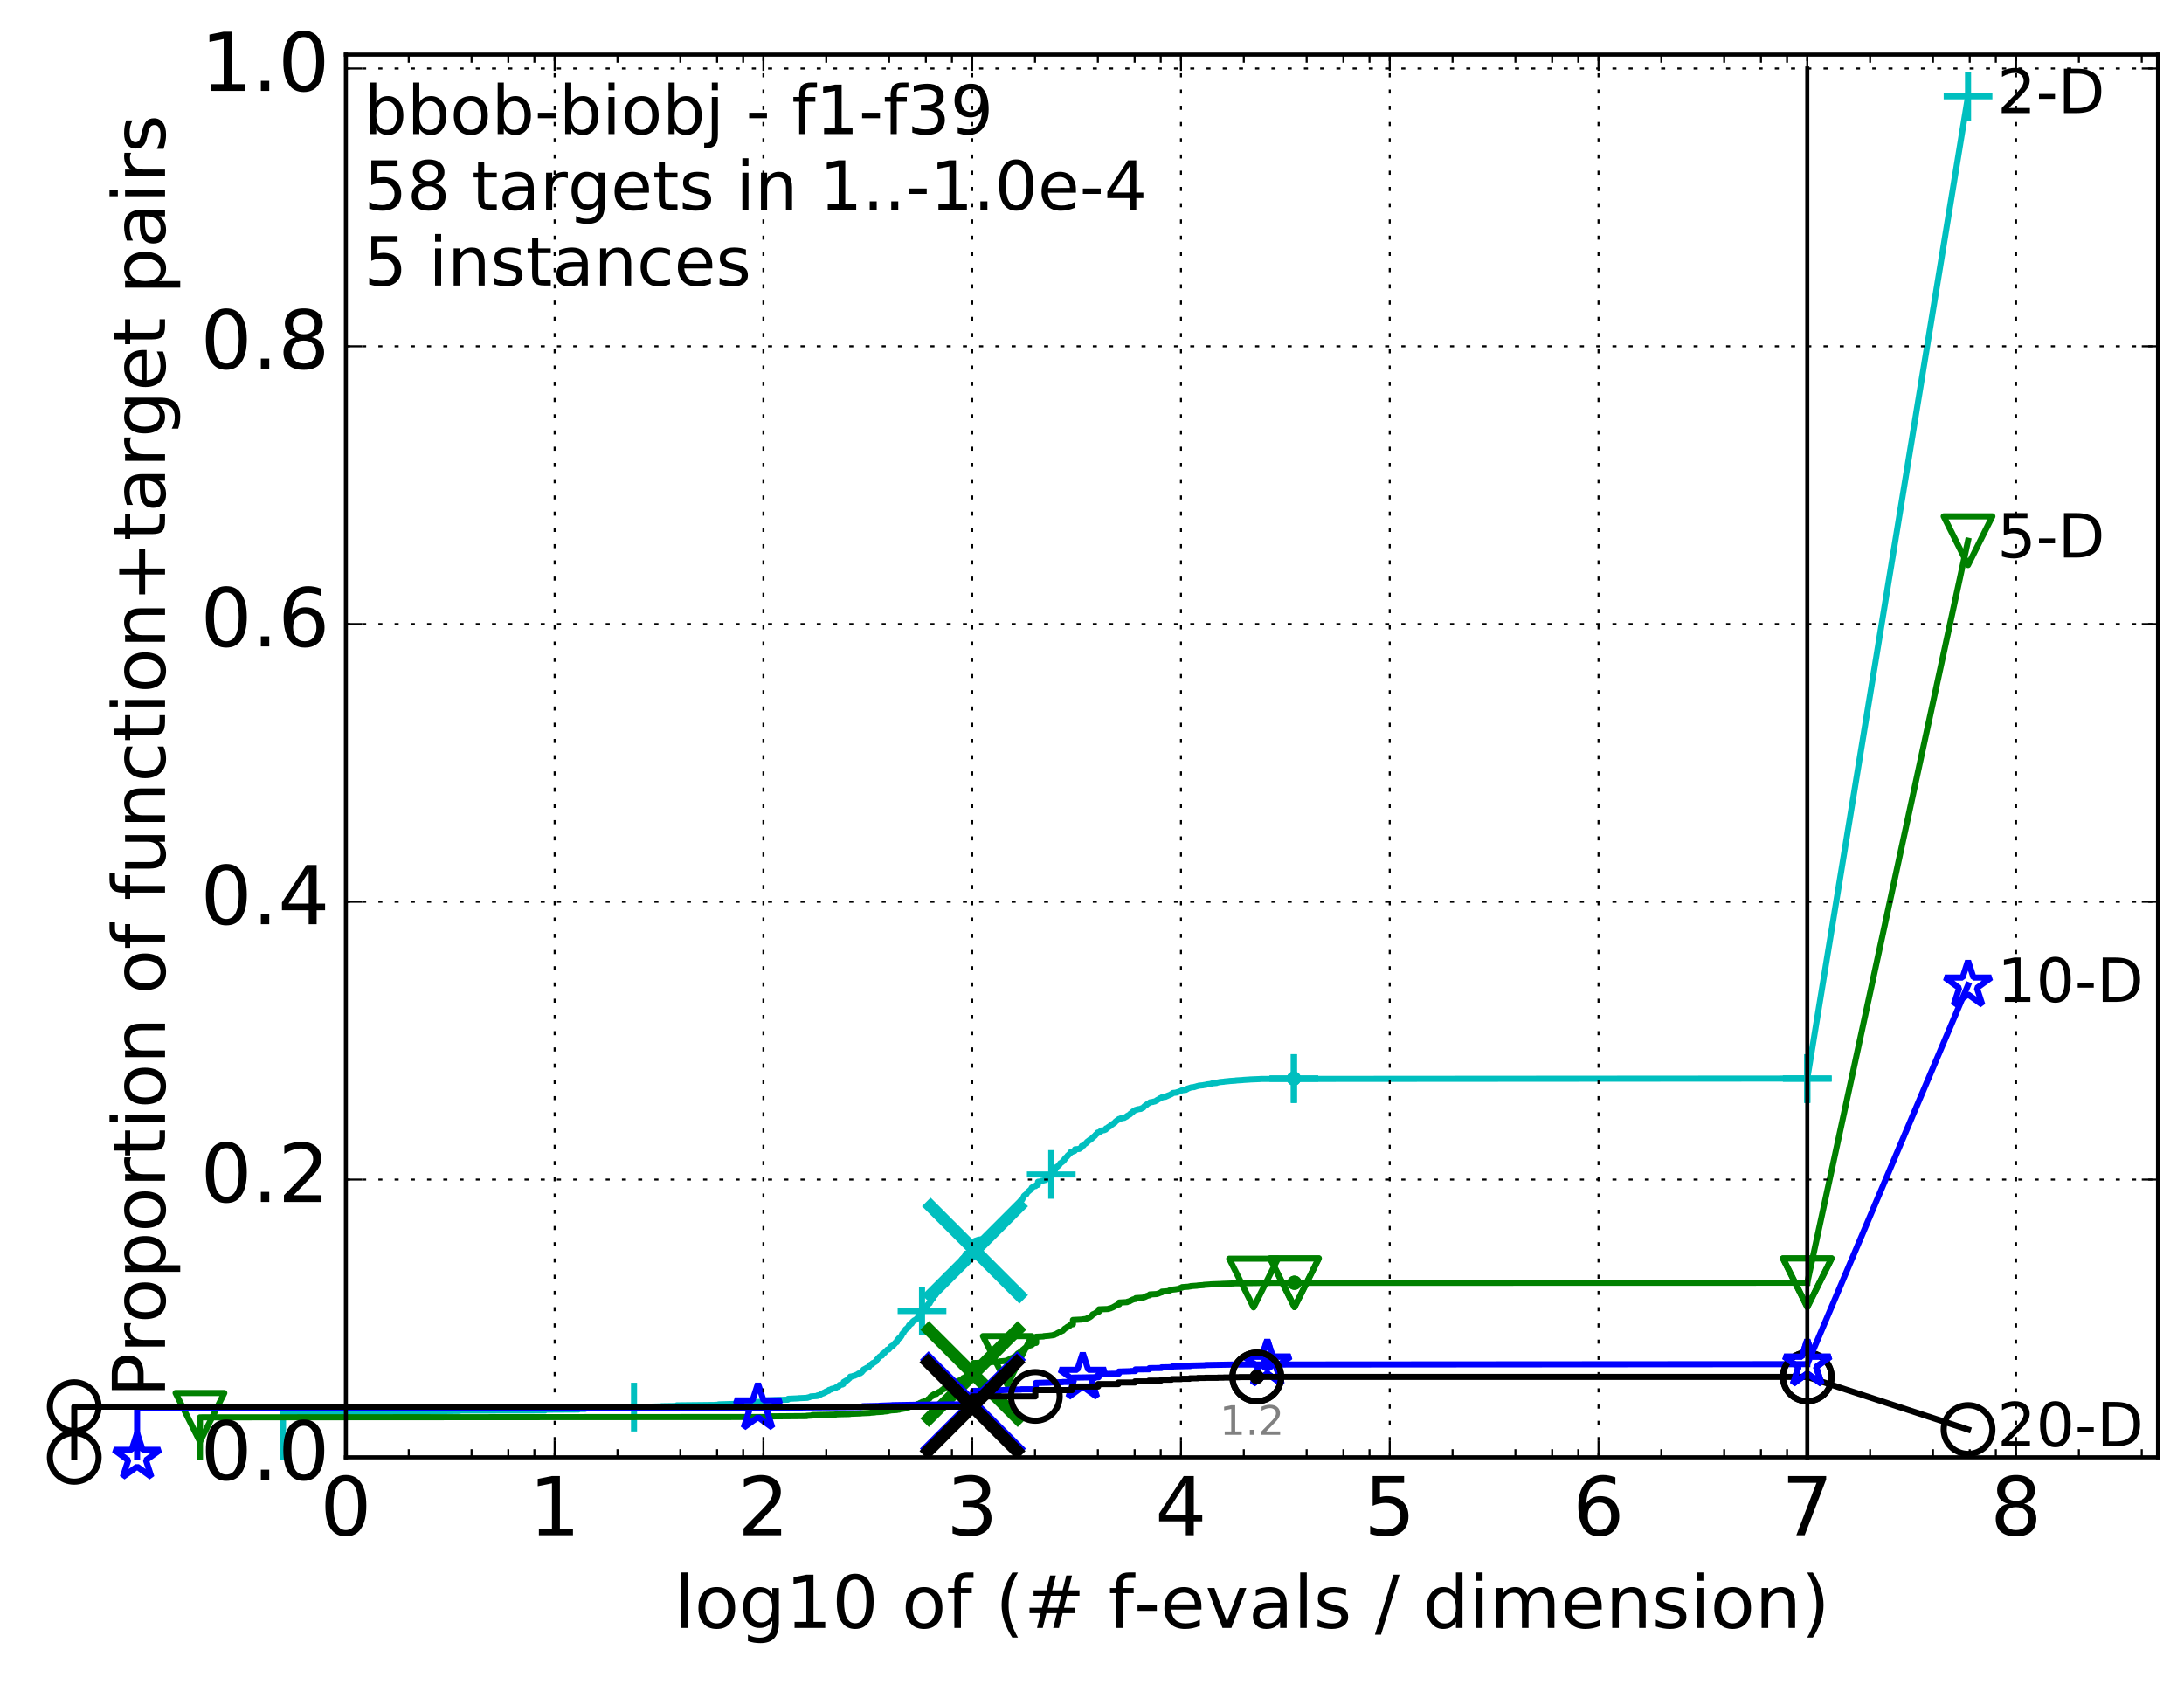 <?xml version="1.0" encoding="utf-8" standalone="no"?>
<!DOCTYPE svg PUBLIC "-//W3C//DTD SVG 1.1//EN"
  "http://www.w3.org/Graphics/SVG/1.1/DTD/svg11.dtd">
<!-- Created with matplotlib (http://matplotlib.org/) -->
<svg height="415pt" version="1.1" viewBox="0 0 538 415" width="538pt" xmlns="http://www.w3.org/2000/svg" xmlns:xlink="http://www.w3.org/1999/xlink">
 <defs>
  <style type="text/css">
*{stroke-linecap:butt;stroke-linejoin:round;stroke-miterlimit:100000;}
  </style>
 </defs>
 <g id="figure_1">
  <g id="patch_1">
   <path d="M 0 415.456 
L 538.8 415.456 
L 538.8 0 
L 0 0 
z
" style="fill:#ffffff;"/>
  </g>
  <g id="axes_1">
   <g id="patch_2">
    <path d="M 85.2 359.056 
L 531.6 359.056 
L 531.6 13.456 
L 85.2 13.456 
z
" style="fill:#ffffff;"/>
   </g>
   <g id="line2d_1">
    <defs>
     <path d="M 0 1.5 
C 0.398 1.5 0.779 1.342 1.061 1.061 
C 1.342 0.779 1.5 0.398 1.5 0 
C 1.5 -0.398 1.342 -0.779 1.061 -1.061 
C 0.779 -1.342 0.398 -1.5 0 -1.5 
C -0.398 -1.5 -0.779 -1.342 -1.061 -1.061 
C -1.342 -0.779 -1.5 -0.398 -1.5 0 
C -1.5 0.398 -1.342 0.779 -1.061 1.061 
C -0.779 1.342 -0.398 1.5 0 1.5 
z
" id="mdf4423d58a" style="stroke:#00bfbf;stroke-width:0.5;"/>
    </defs>
    <g>
     <use style="fill:#00bfbf;stroke:#00bfbf;stroke-width:0.5;" x="318.732" xlink:href="#mdf4423d58a" y="265.735"/>
     <use style="fill:#00bfbf;stroke:#00bfbf;stroke-width:0.5;" x="318.732" xlink:href="#mdf4423d58a" y="265.735"/>
    </g>
   </g>
   <g id="line2d_2">
    <path d="M 69.718 359.056 
L 69.718 347.944 
L 105.665 347.836 
L 105.665 347.697 
L 113.181 347.622 
L 113.181 347.536 
L 134.275 347.504 
L 134.275 347.332 
L 142.489 347.289 
L 142.489 347.139 
L 144.144 347.139 
L 144.144 347.021 
L 152.11 346.946 
L 152.11 346.828 
L 153.725 346.764 
L 153.725 346.71 
L 159.625 346.603 
L 159.625 346.592 
L 162.954 346.517 
L 162.954 346.463 
L 166.738 346.41 
L 166.738 346.249 
L 176.082 346.152 
L 176.082 346.131 
L 177.017 346.109 
L 177.017 346.013 
L 180.72 345.906 
L 180.72 345.873 
L 184.03 345.777 
L 184.03 345.691 
L 185.951 345.594 
L 185.951 345.476 
L 187.377 345.369 
L 187.377 345.326 
L 187.945 345.326 
L 187.945 345.069 
L 190.688 344.962 
L 190.688 344.951 
L 194.088 344.854 
L 194.173 344.629 
L 196.662 344.522 
L 196.662 344.49 
L 198.901 344.393 
L 198.901 344.329 
L 199.444 344.232 
L 199.444 344.189 
L 199.644 344.114 
L 199.711 344.05 
L 201.185 343.953 
L 201.185 343.932 
L 201.371 343.932 
L 201.371 343.803 
L 201.918 343.739 
L 201.978 343.653 
L 202.216 343.546 
L 202.216 343.406 
L 202.685 343.342 
L 202.685 343.288 
L 202.916 343.256 
L 202.916 343.127 
L 203.201 343.031 
L 203.201 342.999 
L 203.427 342.999 
L 203.427 342.859 
L 203.871 342.763 
L 203.871 342.73 
L 204.09 342.698 
L 204.199 342.452 
L 204.735 342.344 
L 204.84 342.194 
L 205.412 342.087 
L 205.515 342.012 
L 205.87 341.958 
L 205.97 341.808 
L 206.416 341.701 
L 206.465 341.54 
L 206.709 341.497 
L 206.805 341.218 
L 207.518 341.121 
L 207.611 341.003 
L 207.75 341.003 
L 207.842 340.478 
L 208.117 340.414 
L 208.117 340.317 
L 208.433 340.317 
L 208.433 340.124 
L 208.789 340.017 
L 208.877 339.877 
L 209.009 339.813 
L 209.052 339.684 
L 209.269 339.588 
L 209.356 339.319 
L 209.442 339.319 
L 209.442 339.18 
L 210.117 339.083 
L 210.117 339.019 
L 210.57 338.933 
L 210.57 338.869 
L 210.894 338.783 
L 210.894 338.751 
L 211.213 338.644 
L 211.252 338.569 
L 211.449 338.493 
L 211.488 338.408 
L 211.953 338.343 
L 212.029 338.257 
L 212.106 338.182 
L 212.144 338.118 
L 212.257 338.118 
L 212.333 337.893 
L 212.52 337.828 
L 212.595 337.614 
L 212.669 337.56 
L 212.706 337.442 
L 212.927 337.399 
L 212.927 337.324 
L 213.183 337.217 
L 213.219 337.163 
L 213.471 337.067 
L 213.471 337.013 
L 213.755 336.938 
L 213.755 336.895 
L 214.071 336.788 
L 214.175 336.402 
L 214.417 336.337 
L 214.485 336.209 
L 214.859 336.123 
L 214.959 335.844 
L 215.292 335.737 
L 215.39 335.629 
L 215.619 335.544 
L 215.684 335.426 
L 215.813 335.393 
L 215.91 335.04 
L 216.133 334.932 
L 216.228 334.707 
L 216.355 334.632 
L 216.355 334.589 
L 216.48 334.589 
L 216.574 334.364 
L 216.698 334.31 
L 216.698 334.235 
L 216.914 334.138 
L 217.006 334.042 
L 217.279 333.988 
L 217.369 333.581 
L 217.668 333.484 
L 217.727 333.355 
L 217.933 333.302 
L 218.021 333.13 
L 218.138 333.023 
L 218.138 332.926 
L 218.34 332.83 
L 218.426 332.723 
L 218.512 332.658 
L 218.569 332.529 
L 218.936 332.487 
L 218.992 332.315 
L 219.132 332.261 
L 219.242 332.047 
L 219.325 332.036 
L 219.435 331.779 
L 219.653 331.682 
L 219.68 331.596 
L 220.003 331.575 
L 220.11 331.35 
L 220.163 331.253 
L 220.269 331.178 
L 220.401 331.114 
L 220.505 330.845 
L 220.791 330.738 
L 220.791 330.674 
L 220.945 330.674 
L 220.971 330.255 
L 221.149 330.255 
L 221.2 329.987 
L 221.276 329.987 
L 221.376 329.751 
L 221.601 329.676 
L 221.701 329.537 
L 221.824 329.505 
L 221.898 329.301 
L 222.02 329.236 
L 222.069 329.054 
L 222.166 328.958 
L 222.239 328.636 
L 222.383 328.539 
L 222.455 328.464 
L 222.551 328.453 
L 222.646 328.132 
L 222.693 328.067 
L 222.788 327.896 
L 222.882 327.863 
L 222.976 327.649 
L 223.046 327.606 
L 223.116 327.477 
L 223.37 327.381 
L 223.462 327.177 
L 223.689 327.102 
L 223.757 326.909 
L 223.847 326.812 
L 223.892 326.566 
L 224.093 326.48 
L 224.116 326.287 
L 224.381 326.222 
L 224.468 326.158 
L 224.577 326.094 
L 224.686 325.772 
L 224.837 325.664 
L 224.902 325.536 
L 225.136 325.45 
L 225.158 325.332 
L 225.432 325.257 
L 225.515 325.117 
L 225.806 325.021 
L 225.908 324.796 
L 226.052 324.731 
L 226.113 324.538 
L 226.214 324.452 
L 226.315 324.163 
L 226.335 324.163 
L 226.435 323.937 
L 226.535 323.862 
L 226.615 323.626 
L 226.714 323.562 
L 226.734 323.337 
L 226.911 323.315 
L 227.009 323.047 
L 227.145 322.951 
L 227.242 322.79 
L 227.53 322.704 
L 227.625 322.554 
L 227.701 322.511 
L 227.795 322.339 
L 227.852 322.232 
L 227.908 322.071 
L 228.188 321.964 
L 228.225 321.921 
L 228.354 321.814 
L 228.446 321.535 
L 228.646 321.438 
L 228.755 321.17 
L 229.024 321.106 
L 229.113 320.795 
L 229.219 320.709 
L 229.325 320.473 
L 229.413 320.451 
L 229.5 320.076 
L 229.657 319.969 
L 229.709 319.926 
L 229.916 319.818 
L 229.984 319.529 
L 230.069 319.454 
L 230.171 319.153 
L 230.424 319.089 
L 230.524 318.649 
L 230.608 318.574 
L 230.707 318.274 
L 230.74 318.199 
L 230.839 318.027 
L 230.921 317.995 
L 230.987 317.791 
L 231.23 317.748 
L 231.311 317.416 
L 231.487 317.384 
L 231.583 317.201 
L 231.694 317.105 
L 231.757 316.772 
L 231.993 316.665 
L 232.102 316.354 
L 232.272 316.247 
L 232.38 316.053 
L 232.411 315.946 
L 232.518 315.367 
L 232.594 315.27 
L 232.685 314.863 
L 232.76 314.798 
L 232.866 314.509 
L 233.001 314.423 
L 233.075 314.144 
L 233.459 314.048 
L 233.517 313.951 
L 233.72 313.93 
L 233.821 313.694 
L 234.136 313.586 
L 234.235 313.307 
L 234.32 313.243 
L 234.418 313.071 
L 234.544 312.964 
L 234.641 312.846 
L 234.862 312.739 
L 234.944 312.642 
L 235.121 312.567 
L 235.23 312.417 
L 235.257 312.417 
L 235.324 312.213 
L 235.618 312.117 
L 235.711 311.945 
L 235.75 311.881 
L 235.764 311.795 
L 235.948 311.698 
L 235.961 311.613 
L 236.234 311.516 
L 236.337 311.355 
L 236.427 311.248 
L 236.465 311.13 
L 236.58 311.076 
L 236.669 310.808 
L 236.732 310.712 
L 236.82 310.497 
L 236.958 310.454 
L 237.045 310.132 
L 237.293 310.057 
L 237.355 309.832 
L 237.489 309.735 
L 237.575 309.607 
L 237.66 309.521 
L 237.769 309.339 
L 237.793 309.231 
L 237.805 309.167 
L 237.925 309.167 
L 237.925 308.877 
L 238.725 308.77 
L 238.725 308.759 
L 239.046 308.684 
L 239.046 308.384 
L 239.318 308.341 
L 239.385 308.212 
L 240.189 308.137 
L 240.243 305.702 
L 240.639 305.606 
L 240.65 305.563 
L 240.997 305.52 
L 241.028 305.434 
L 241.917 305.348 
L 241.927 305.295 
L 242.858 305.209 
L 242.858 305.112 
L 243.502 305.005 
L 243.539 304.909 
L 244 304.801 
L 244.082 304.576 
L 244.146 304.469 
L 244.245 304.415 
L 244.353 304.329 
L 244.425 304.211 
L 244.683 304.104 
L 244.727 303.9 
L 244.851 303.804 
L 244.947 303.428 
L 245.008 303.428 
L 245.113 303.128 
L 245.19 303.064 
L 245.19 303.01 
L 245.38 302.935 
L 245.44 302.86 
L 245.636 302.785 
L 245.737 302.688 
L 245.889 302.581 
L 245.956 302.538 
L 246.23 302.431 
L 246.321 302.195 
L 246.427 302.087 
L 246.517 302.045 
L 246.615 301.969 
L 246.712 301.766 
L 246.752 301.669 
L 246.841 301.508 
L 247.033 301.412 
L 247.136 301.315 
L 247.302 301.251 
L 247.357 301.036 
L 247.552 300.94 
L 247.661 300.747 
L 247.823 300.639 
L 247.923 300.478 
L 248.007 300.414 
L 248.113 300.092 
L 248.174 299.985 
L 248.257 299.899 
L 248.437 299.824 
L 248.542 299.695 
L 248.579 299.62 
L 248.661 299.481 
L 248.867 299.406 
L 248.97 299.17 
L 249.195 299.063 
L 249.303 298.869 
L 249.432 298.784 
L 249.525 298.698 
L 249.646 298.591 
L 249.745 298.344 
L 249.787 298.29 
L 249.892 298.022 
L 249.976 297.936 
L 250.081 297.636 
L 250.143 297.55 
L 250.233 297.443 
L 250.288 297.346 
L 250.398 297.142 
L 250.528 297.046 
L 250.63 296.853 
L 250.799 296.778 
L 250.879 296.649 
L 250.933 296.563 
L 251.033 296.381 
L 251.192 296.274 
L 251.212 296.199 
L 251.344 296.102 
L 251.442 295.845 
L 251.657 295.737 
L 251.76 295.587 
L 251.825 295.555 
L 251.902 295.33 
L 251.972 295.222 
L 252.061 295.051 
L 252.144 294.954 
L 252.226 294.675 
L 252.358 294.568 
L 252.458 294.45 
L 252.707 294.364 
L 252.762 294.278 
L 252.855 294.225 
L 252.965 293.946 
L 253.044 293.882 
L 253.135 293.721 
L 253.274 293.646 
L 253.364 293.517 
L 253.532 293.41 
L 253.609 293.302 
L 253.804 293.195 
L 253.88 293.099 
L 253.956 292.991 
L 254.067 292.787 
L 254.108 292.777 
L 254.172 292.584 
L 254.47 292.476 
L 254.562 292.283 
L 255.101 292.23 
L 255.101 292.144 
L 255.25 292.058 
L 255.267 291.983 
L 255.665 291.929 
L 255.698 291.157 
L 256.452 291.06 
L 256.546 290.932 
L 257.132 290.825 
L 257.132 290.814 
L 257.608 290.717 
L 257.717 290.589 
L 257.845 290.503 
L 257.943 290.374 
L 258.113 290.288 
L 258.205 289.891 
L 258.536 289.784 
L 258.626 289.687 
L 258.806 289.58 
L 258.895 289.452 
L 258.993 289.355 
L 259.1 289.162 
L 259.142 289.065 
L 259.239 288.808 
L 259.39 288.701 
L 259.468 288.636 
L 259.645 288.54 
L 259.7 288.422 
L 259.866 288.314 
L 259.969 288.089 
L 260 288.025 
L 260.098 287.81 
L 260.231 287.703 
L 260.336 287.467 
L 260.559 287.371 
L 260.655 287.274 
L 260.763 287.188 
L 260.853 287.124 
L 260.956 287.017 
L 261.066 286.781 
L 261.134 286.684 
L 261.194 286.588 
L 261.437 286.48 
L 261.517 286.405 
L 261.674 286.298 
L 261.699 286.223 
L 261.909 286.116 
L 262.015 285.901 
L 262.177 285.815 
L 262.238 285.558 
L 262.411 285.472 
L 262.514 285.225 
L 262.673 285.15 
L 262.776 285 
L 262.886 284.936 
L 262.991 284.721 
L 263.154 284.625 
L 263.212 284.517 
L 263.332 284.442 
L 263.431 284.303 
L 263.58 284.217 
L 263.667 284.013 
L 263.72 283.906 
L 263.735 283.863 
L 264.194 283.777 
L 264.194 283.745 
L 264.444 283.638 
L 264.535 283.573 
L 264.72 283.573 
L 264.817 283.166 
L 265.88 283.08 
L 265.893 283.005 
L 266.108 282.898 
L 266.206 282.812 
L 266.394 282.726 
L 266.485 282.34 
L 266.921 282.233 
L 267.009 282.039 
L 267.122 281.932 
L 267.223 281.857 
L 267.45 281.75 
L 267.546 281.653 
L 267.663 281.589 
L 267.771 281.331 
L 268.002 281.235 
L 268.04 281.138 
L 268.167 281.063 
L 268.275 280.956 
L 268.489 280.892 
L 268.532 280.763 
L 268.783 280.656 
L 268.879 280.581 
L 268.992 280.484 
L 269.102 280.312 
L 269.306 280.237 
L 269.415 280.055 
L 269.525 279.958 
L 269.627 279.905 
L 269.768 279.808 
L 269.872 279.594 
L 270.023 279.486 
L 270.117 279.379 
L 270.295 279.272 
L 270.379 279.047 
L 270.751 278.961 
L 270.855 278.886 
L 271.144 278.8 
L 271.217 278.553 
L 272.03 278.457 
L 272.137 278.403 
L 272.399 278.296 
L 272.476 278.006 
L 272.837 277.92 
L 272.925 277.77 
L 273.037 277.663 
L 273.146 277.599 
L 273.388 277.524 
L 273.495 277.33 
L 273.65 277.223 
L 273.759 277.159 
L 273.96 277.073 
L 274.065 276.923 
L 274.322 276.816 
L 274.425 276.73 
L 274.509 276.633 
L 274.609 276.558 
L 274.669 276.547 
L 274.773 276.354 
L 274.963 276.247 
L 275.048 276.129 
L 275.267 276.022 
L 275.377 275.936 
L 275.517 275.829 
L 275.611 275.7 
L 276.128 275.603 
L 276.128 275.507 
L 276.952 275.421 
L 276.952 275.389 
L 277.179 275.282 
L 277.259 275.217 
L 277.519 275.11 
L 277.626 274.96 
L 277.836 274.853 
L 277.94 274.778 
L 278.155 274.681 
L 278.226 274.617 
L 278.395 274.531 
L 278.486 274.348 
L 278.705 274.263 
L 278.78 274.145 
L 278.991 274.059 
L 279.095 273.834 
L 279.322 273.726 
L 279.371 273.673 
L 279.614 273.565 
L 279.711 273.469 
L 280.199 273.362 
L 280.199 273.308 
L 281.053 273.201 
L 281.096 273.104 
L 281.419 272.997 
L 281.455 272.954 
L 281.657 272.879 
L 281.762 272.686 
L 281.901 272.579 
L 282.001 272.503 
L 282.117 272.45 
L 282.198 272.3 
L 282.484 272.192 
L 282.513 272.096 
L 282.681 271.989 
L 282.788 271.892 
L 283.059 271.785 
L 283.169 271.742 
L 283.208 271.72 
L 283.298 271.592 
L 284.044 271.484 
L 284.044 271.452 
L 284.525 271.356 
L 284.625 271.27 
L 284.941 271.163 
L 285.052 271.002 
L 285.285 270.905 
L 285.366 270.852 
L 285.591 270.744 
L 285.639 270.659 
L 285.821 270.551 
L 285.921 270.519 
L 286.245 270.412 
L 286.245 270.337 
L 287.12 270.229 
L 287.194 270.165 
L 287.477 270.069 
L 287.533 269.993 
L 287.883 269.886 
L 287.913 269.854 
L 288.237 269.747 
L 288.332 269.661 
L 288.593 269.554 
L 288.698 269.5 
L 288.791 269.393 
L 288.887 269.286 
L 289.827 269.189 
L 289.859 269.125 
L 290.272 269.028 
L 290.377 268.942 
L 290.779 268.835 
L 290.875 268.781 
L 291.079 268.674 
L 291.182 268.631 
L 292.124 268.524 
L 292.229 268.438 
L 292.463 268.331 
L 292.533 268.202 
L 292.947 268.095 
L 293.022 268.052 
L 293.35 267.945 
L 293.442 267.902 
L 294.206 267.837 
L 294.206 267.784 
L 294.681 267.687 
L 294.754 267.634 
L 295.269 267.526 
L 295.333 267.483 
L 296.399 267.376 
L 296.471 267.344 
L 297.141 267.247 
L 297.218 267.183 
L 298.153 267.076 
L 298.218 267.044 
L 298.613 266.947 
L 298.613 266.915 
L 299.714 266.818 
L 299.793 266.743 
L 300.37 266.636 
L 300.444 266.604 
L 301.565 266.507 
L 301.618 266.475 
L 302.759 266.368 
L 302.83 266.346 
L 304.426 266.239 
L 304.431 266.207 
L 306.153 266.1 
L 306.216 266.078 
L 307.898 265.971 
L 307.898 265.96 
L 310.539 265.853 
L 310.562 265.832 
L 445.2 265.735 
L 445.2 265.735 
" style="fill:none;stroke:#00bfbf;stroke-linecap:square;stroke-width:1.5;"/>
   </g>
   <g id="line2d_3">
    <defs>
     <path d="M -6 0 
L 6 0 
M 0 6 
L 0 -6 
" id="mab3c286d10" style="stroke:#00bfbf;stroke-width:1.5;"/>
    </defs>
    <g>
     <use style="fill:none;stroke:#00bfbf;stroke-width:1.5;" x="156.182" xlink:href="#mab3c286d10" y="346.678"/>
     <use style="fill:none;stroke:#00bfbf;stroke-width:1.5;" x="227.126" xlink:href="#mab3c286d10" y="323.015"/>
     <use style="fill:none;stroke:#00bfbf;stroke-width:1.5;" x="258.965" xlink:href="#mab3c286d10" y="289.355"/>
     <use style="fill:none;stroke:#00bfbf;stroke-width:1.5;" x="318.732" xlink:href="#mab3c286d10" y="265.735"/>
     <use style="fill:none;stroke:#00bfbf;stroke-width:1.5;" x="318.732" xlink:href="#mab3c286d10" y="265.735"/>
     <use style="fill:none;stroke:#00bfbf;stroke-width:1.5;" x="445.2" xlink:href="#mab3c286d10" y="265.735"/>
    </g>
   </g>
   <g id="line2d_4"/>
   <g id="line2d_5">
    <path clip-path="url(#p25209c28ca)" d="M 240.178 308.137 
" style="fill:none;stroke:#00bfbf;stroke-linecap:square;"/>
    <defs>
     <path d="M -12 12 
L 12 -12 
M -12 -12 
L 12 12 
" id="m882c61734b" style="stroke:#00bfbf;stroke-width:3.0;"/>
    </defs>
    <g clip-path="url(#p25209c28ca)">
     <use style="fill:#00bfbf;stroke:#00bfbf;stroke-width:3.0;" x="240.178" xlink:href="#m882c61734b" y="308.137"/>
    </g>
   </g>
   <g id="line2d_6">
    <defs>
     <path d="M 0 1.5 
C 0.398 1.5 0.779 1.342 1.061 1.061 
C 1.342 0.779 1.5 0.398 1.5 0 
C 1.5 -0.398 1.342 -0.779 1.061 -1.061 
C 0.779 -1.342 0.398 -1.5 0 -1.5 
C -0.398 -1.5 -0.779 -1.342 -1.061 -1.061 
C -1.342 -0.779 -1.5 -0.398 -1.5 0 
C -1.5 0.398 -1.342 0.779 -1.061 1.061 
C -0.779 1.342 -0.398 1.5 0 1.5 
z
" id="m9d8060a8f3" style="stroke:#008000;stroke-width:0.5;"/>
    </defs>
    <g>
     <use style="fill:#008000;stroke:#008000;stroke-width:0.5;" x="318.875" xlink:href="#m9d8060a8f3" y="316.043"/>
     <use style="fill:#008000;stroke:#008000;stroke-width:0.5;" x="318.875" xlink:href="#m9d8060a8f3" y="316.043"/>
    </g>
   </g>
   <g id="line2d_7">
    <path d="M 49.253 359.056 
L 49.253 349.209 
L 188.89 349.124 
L 188.89 348.973 
L 198.722 348.898 
L 198.722 348.834 
L 200.118 348.759 
L 200.118 348.641 
L 205.87 348.534 
L 205.87 348.469 
L 209.347 348.394 
L 209.347 348.34 
L 212.052 348.244 
L 212.052 348.212 
L 214.328 348.115 
L 214.41 348.072 
L 215.56 347.987 
L 215.56 347.944 
L 217.507 347.836 
L 217.507 347.793 
L 218.683 347.686 
L 218.694 347.633 
L 219.342 347.536 
L 219.342 347.504 
L 220.945 347.407 
L 221.017 347.354 
L 221.502 347.321 
L 221.502 347.225 
L 222.364 347.128 
L 222.46 347.096 
L 223.222 346.989 
L 223.315 346.817 
L 223.897 346.721 
L 223.968 346.635 
L 224.508 346.538 
L 224.543 346.41 
L 225.136 346.313 
L 225.247 346.249 
L 225.582 346.152 
L 225.615 346.099 
L 226.092 345.991 
L 226.117 345.895 
L 226.583 345.841 
L 226.639 345.659 
L 226.97 345.584 
L 226.97 345.541 
L 227.134 345.498 
L 227.134 345.423 
L 227.579 345.316 
L 227.579 345.305 
L 227.724 345.273 
L 227.814 345.123 
L 228.394 345.015 
L 228.475 344.972 
L 228.57 344.887 
L 228.657 344.704 
L 228.859 344.629 
L 228.945 344.533 
L 229.038 344.5 
L 229.145 344.243 
L 229.202 344.179 
L 229.286 344.103 
L 229.399 344.082 
L 229.399 343.985 
L 229.664 343.985 
L 229.775 343.707 
L 229.967 343.632 
L 230.069 343.524 
L 230.681 343.449 
L 230.78 343.299 
L 230.951 343.192 
L 231.062 343.095 
L 231.276 342.988 
L 231.276 342.956 
L 231.691 342.87 
L 231.786 342.677 
L 231.937 342.57 
L 232.043 342.452 
L 232.241 342.355 
L 232.278 342.301 
L 232.493 342.248 
L 232.585 341.98 
L 232.863 341.883 
L 232.905 341.797 
L 233.333 341.711 
L 233.438 341.54 
L 233.7 341.454 
L 233.798 341.347 
L 234.022 341.25 
L 234.022 341.175 
L 234.485 341.068 
L 234.58 340.993 
L 234.917 340.907 
L 234.917 340.8 
L 235.254 340.692 
L 235.356 340.596 
L 235.698 340.499 
L 235.777 340.381 
L 235.903 340.317 
L 235.976 340.231 
L 236.442 340.145 
L 236.549 340.027 
L 236.893 339.963 
L 236.968 339.824 
L 237.222 339.738 
L 237.281 339.512 
L 237.706 339.459 
L 237.783 339.244 
L 237.956 339.169 
L 238.004 339.041 
L 238.265 338.955 
L 238.354 338.762 
L 238.616 338.687 
L 238.648 338.611 
L 239.77 338.547 
L 239.77 335.833 
L 243.065 335.747 
L 243.065 335.715 
L 244.193 335.619 
L 244.283 335.576 
L 246.274 335.501 
L 246.274 335.426 
L 247.559 335.318 
L 247.559 335.308 
L 248.145 335.2 
L 248.23 335.093 
L 248.634 334.986 
L 248.726 334.825 
L 248.943 334.761 
L 249.028 334.675 
L 249.32 334.589 
L 249.383 334.546 
L 249.634 334.439 
L 249.722 334.342 
L 249.88 334.246 
L 249.947 334.171 
L 250.332 334.074 
L 250.423 333.87 
L 250.521 333.827 
L 250.584 333.613 
L 250.762 333.57 
L 250.803 333.431 
L 251.137 333.334 
L 251.224 333.173 
L 251.387 333.066 
L 251.487 332.98 
L 251.7 332.873 
L 251.741 332.808 
L 251.906 332.744 
L 251.954 332.551 
L 252.125 332.444 
L 252.198 332.411 
L 252.289 332.326 
L 252.342 332.24 
L 252.532 332.133 
L 252.634 332.047 
L 252.954 331.972 
L 253.054 331.822 
L 253.306 331.714 
L 253.399 331.661 
L 253.509 331.575 
L 253.509 331.543 
L 253.995 331.446 
L 254.083 331.339 
L 254.241 331.317 
L 254.333 331.189 
L 254.509 331.092 
L 254.552 330.942 
L 255.249 330.867 
L 255.249 329.354 
L 257.064 329.279 
L 257.137 329.204 
L 258.457 329.097 
L 258.457 329.086 
L 259.321 328.979 
L 259.321 328.947 
L 259.701 328.904 
L 259.701 328.829 
L 260.04 328.722 
L 260.117 328.679 
L 260.401 328.582 
L 260.504 328.443 
L 260.776 328.335 
L 260.872 328.271 
L 261.182 328.164 
L 261.286 328.089 
L 261.527 327.981 
L 261.527 327.971 
L 261.805 327.863 
L 261.848 327.788 
L 261.986 327.681 
L 262.065 327.595 
L 262.163 327.499 
L 262.271 327.359 
L 262.486 327.252 
L 262.595 327.166 
L 262.801 327.08 
L 262.906 326.919 
L 263.138 326.823 
L 263.16 326.78 
L 263.459 326.683 
L 263.566 326.512 
L 263.784 326.405 
L 263.836 326.308 
L 264.305 326.265 
L 264.305 325.214 
L 266.493 325.107 
L 266.576 325.075 
L 267.459 324.967 
L 267.531 324.935 
L 267.798 324.828 
L 267.909 324.763 
L 268.223 324.667 
L 268.267 324.613 
L 268.512 324.506 
L 268.617 324.399 
L 268.78 324.313 
L 268.889 324.152 
L 269.067 324.045 
L 269.177 323.83 
L 269.467 323.723 
L 269.527 323.691 
L 269.779 323.584 
L 269.876 323.476 
L 270.117 323.369 
L 270.154 323.305 
L 270.384 323.197 
L 270.444 323.154 
L 270.73 323.154 
L 270.73 322.597 
L 273.067 322.511 
L 273.154 322.414 
L 273.633 322.328 
L 273.731 322.253 
L 274.025 322.146 
L 274.089 322.114 
L 274.328 322.007 
L 274.435 321.921 
L 274.643 321.814 
L 274.752 321.749 
L 274.897 321.642 
L 274.992 321.61 
L 275.225 321.503 
L 275.323 321.438 
L 275.713 321.363 
L 275.713 320.923 
L 277.659 320.816 
L 277.755 320.709 
L 278.28 320.612 
L 278.336 320.516 
L 278.644 320.408 
L 278.753 320.312 
L 279.046 320.215 
L 279.092 320.162 
L 279.553 320.065 
L 279.553 320.044 
L 279.785 320.044 
L 279.785 319.829 
L 281.6 319.722 
L 281.688 319.668 
L 282.007 319.561 
L 282.08 319.529 
L 282.323 319.422 
L 282.419 319.325 
L 282.801 319.218 
L 282.801 319.196 
L 283.228 319.132 
L 283.228 318.928 
L 285.013 318.821 
L 285.091 318.778 
L 285.427 318.681 
L 285.501 318.639 
L 285.788 318.531 
L 285.898 318.456 
L 286.211 318.403 
L 286.211 318.231 
L 287.653 318.124 
L 287.726 318.091 
L 288.087 317.984 
L 288.171 317.898 
L 288.568 317.791 
L 288.647 317.759 
L 289.665 317.652 
L 289.665 317.641 
L 290.334 317.544 
L 290.443 317.459 
L 290.754 317.351 
L 290.836 317.298 
L 291.194 317.233 
L 291.194 317.126 
L 292.774 317.019 
L 292.813 316.987 
L 293.323 316.922 
L 293.323 316.869 
L 294.954 316.761 
L 295.064 316.718 
L 296.559 316.611 
L 296.575 316.568 
L 298.22 316.461 
L 298.228 316.44 
L 301.044 316.332 
L 301.044 316.322 
L 303.949 316.214 
L 303.955 316.193 
L 312.063 316.086 
L 312.063 316.075 
L 445.2 316.043 
L 445.2 316.043 
" style="fill:none;stroke:#008000;stroke-linecap:square;stroke-width:1.5;"/>
   </g>
   <g id="line2d_8">
    <defs>
     <path d="M -0 6 
L 6 -6 
L -6 -6 
z
" id="m49c71f6d5a" style="stroke:#008000;stroke-linejoin:miter;stroke-width:1.5;"/>
    </defs>
    <g>
     <use style="fill:none;stroke:#008000;stroke-linejoin:miter;stroke-width:1.5;" x="49.253" xlink:href="#m49c71f6d5a" y="349.209"/>
     <use style="fill:none;stroke:#008000;stroke-linejoin:miter;stroke-width:1.5;" x="248.145" xlink:href="#m49c71f6d5a" y="335.2"/>
     <use style="fill:none;stroke:#008000;stroke-linejoin:miter;stroke-width:1.5;" x="308.804" xlink:href="#m49c71f6d5a" y="316.118"/>
     <use style="fill:none;stroke:#008000;stroke-linejoin:miter;stroke-width:1.5;" x="318.875" xlink:href="#m49c71f6d5a" y="316.043"/>
     <use style="fill:none;stroke:#008000;stroke-linejoin:miter;stroke-width:1.5;" x="318.875" xlink:href="#m49c71f6d5a" y="316.043"/>
     <use style="fill:none;stroke:#008000;stroke-linejoin:miter;stroke-width:1.5;" x="445.2" xlink:href="#m49c71f6d5a" y="316.043"/>
    </g>
   </g>
   <g id="line2d_9"/>
   <g id="line2d_10">
    <path clip-path="url(#p25209c28ca)" d="M 239.765 338.547 
" style="fill:none;stroke:#008000;stroke-linecap:square;"/>
    <defs>
     <path d="M -12 12 
L 12 -12 
M -12 -12 
L 12 12 
" id="m9bcc6cebba" style="stroke:#008000;stroke-width:3.0;"/>
    </defs>
    <g clip-path="url(#p25209c28ca)">
     <use style="fill:#008000;stroke:#008000;stroke-width:3.0;" x="239.765" xlink:href="#m9bcc6cebba" y="338.547"/>
    </g>
   </g>
   <g id="line2d_11">
    <defs>
     <path d="M 0 1.5 
C 0.398 1.5 0.779 1.342 1.061 1.061 
C 1.342 0.779 1.5 0.398 1.5 0 
C 1.5 -0.398 1.342 -0.779 1.061 -1.061 
C 0.779 -1.342 0.398 -1.5 0 -1.5 
C -0.398 -1.5 -0.779 -1.342 -1.061 -1.061 
C -1.342 -0.779 -1.5 -0.398 -1.5 0 
C -1.5 0.398 -1.342 0.779 -1.061 1.061 
C -0.779 1.342 -0.398 1.5 0 1.5 
z
" id="m5382ef75f6" style="stroke:#0000ff;stroke-width:0.5;"/>
    </defs>
    <g>
     <use style="fill:#0000ff;stroke:#0000ff;stroke-width:0.5;" x="312.182" xlink:href="#m5382ef75f6" y="336.101"/>
     <use style="fill:#0000ff;stroke:#0000ff;stroke-width:0.5;" x="312.182" xlink:href="#m5382ef75f6" y="336.101"/>
    </g>
   </g>
   <g id="line2d_12">
    <path d="M 33.771 359.056 
L 33.771 346.903 
L 197.438 346.871 
L 197.438 346.785 
L 212.045 346.678 
L 212.045 346.635 
L 212.498 346.624 
L 212.55 346.474 
L 216.741 346.388 
L 216.741 346.345 
L 219.799 346.238 
L 219.799 346.206 
L 225.826 346.109 
L 225.826 346.088 
L 239.675 345.981 
L 239.675 342.698 
L 245.467 342.634 
L 245.479 342.548 
L 248.063 342.441 
L 248.068 342.409 
L 251.502 342.344 
L 251.502 342.291 
L 255.155 342.291 
L 255.155 340.735 
L 258.834 340.639 
L 258.834 340.617 
L 261.843 340.532 
L 261.843 340.489 
L 264.211 340.489 
L 264.211 339.416 
L 270.636 339.319 
L 270.636 338.601 
L 273.367 338.493 
L 273.367 338.483 
L 275.62 338.451 
L 275.62 337.925 
L 278.54 337.839 
L 278.54 337.796 
L 279.692 337.796 
L 279.692 337.399 
L 283.135 337.367 
L 283.135 337.078 
L 286.117 337.045 
L 286.117 336.884 
L 288.748 336.842 
L 288.748 336.67 
L 293.23 336.563 
L 293.23 336.455 
L 296.961 336.37 
L 296.961 336.316 
L 303.375 336.209 
L 303.375 336.198 
L 445.2 336.101 
L 445.2 336.101 
" style="fill:none;stroke:#0000ff;stroke-linecap:square;stroke-width:1.5;"/>
   </g>
   <g id="line2d_13">
    <defs>
     <path d="M 0 -6 
L -1.347 -1.854 
L -5.706 -1.854 
L -2.18 0.708 
L -3.527 4.854 
L -0 2.292 
L 3.527 4.854 
L 2.18 0.708 
L 5.706 -1.854 
L 1.347 -1.854 
z
" id="m980f725271" style="stroke:#0000ff;stroke-linejoin:bevel;stroke-width:1.5;"/>
    </defs>
    <g>
     <use style="fill:none;stroke:#0000ff;stroke-linejoin:bevel;stroke-width:1.5;" x="33.771" xlink:href="#m980f725271" y="359.056"/>
     <use style="fill:none;stroke:#0000ff;stroke-linejoin:bevel;stroke-width:1.5;" x="186.723" xlink:href="#m980f725271" y="346.882"/>
     <use style="fill:none;stroke:#0000ff;stroke-linejoin:bevel;stroke-width:1.5;" x="266.729" xlink:href="#m980f725271" y="339.352"/>
     <use style="fill:none;stroke:#0000ff;stroke-linejoin:bevel;stroke-width:1.5;" x="312.182" xlink:href="#m980f725271" y="336.101"/>
     <use style="fill:none;stroke:#0000ff;stroke-linejoin:bevel;stroke-width:1.5;" x="312.182" xlink:href="#m980f725271" y="336.101"/>
     <use style="fill:none;stroke:#0000ff;stroke-linejoin:bevel;stroke-width:1.5;" x="445.2" xlink:href="#m980f725271" y="336.101"/>
    </g>
   </g>
   <g id="line2d_14"/>
   <g id="line2d_15">
    <path clip-path="url(#p25209c28ca)" d="M 239.673 345.981 
" style="fill:none;stroke:#0000ff;stroke-linecap:square;"/>
    <defs>
     <path d="M -12 12 
L 12 -12 
M -12 -12 
L 12 12 
" id="mc34695b3dc" style="stroke:#0000ff;stroke-width:3.0;"/>
    </defs>
    <g clip-path="url(#p25209c28ca)">
     <use style="fill:#0000ff;stroke:#0000ff;stroke-width:3.0;" x="239.673" xlink:href="#mc34695b3dc" y="345.981"/>
    </g>
   </g>
   <g id="line2d_16">
    <defs>
     <path d="M 0 1.5 
C 0.398 1.5 0.779 1.342 1.061 1.061 
C 1.342 0.779 1.5 0.398 1.5 0 
C 1.5 -0.398 1.342 -0.779 1.061 -1.061 
C 0.779 -1.342 0.398 -1.5 0 -1.5 
C -0.398 -1.5 -0.779 -1.342 -1.061 -1.061 
C -1.342 -0.779 -1.5 -0.398 -1.5 0 
C -1.5 0.398 -1.342 0.779 -1.061 1.061 
C -0.779 1.342 -0.398 1.5 0 1.5 
z
" id="mfa10715f3a" style="stroke:#000000;stroke-width:0.5;"/>
    </defs>
    <g>
     <use style="stroke:#000000;stroke-width:0.5;" x="309.59" xlink:href="#mfa10715f3a" y="339.24"/>
     <use style="stroke:#000000;stroke-width:0.5;" x="309.59" xlink:href="#mfa10715f3a" y="339.24"/>
    </g>
   </g>
   <g id="line2d_17">
    <path d="M 18.29 359.056 
L 18.29 346.576 
L 239.559 346.576 
L 239.559 344.05 
L 255.04 344.05 
L 255.04 342.492 
L 264.096 342.492 
L 264.096 341.615 
L 270.522 341.615 
L 270.522 341.01 
L 275.505 341.01 
L 275.505 340.616 
L 279.578 340.616 
L 279.578 340.344 
L 283.021 340.344 
L 283.021 340.162 
L 286.003 340.162 
L 286.003 339.936 
L 288.634 339.936 
L 288.634 339.784 
L 290.987 339.784 
L 290.987 339.709 
L 293.116 339.709 
L 293.116 339.588 
L 295.059 339.588 
L 295.059 339.497 
L 296.847 339.497 
L 296.847 339.467 
L 300.043 339.467 
L 300.043 339.421 
L 301.484 339.421 
L 301.484 339.391 
L 302.838 339.391 
L 302.838 339.361 
L 304.115 339.361 
L 304.115 339.315 
L 305.323 339.315 
L 305.323 339.285 
L 308.597 339.285 
L 308.597 339.255 
L 309.59 339.255 
L 309.59 339.24 
L 445.2 339.24 
" style="fill:none;stroke:#000000;stroke-linecap:square;stroke-width:1.5;"/>
   </g>
   <g id="line2d_18">
    <defs>
     <path d="M 0 6 
C 1.591 6 3.117 5.368 4.243 4.243 
C 5.368 3.117 6 1.591 6 0 
C 6 -1.591 5.368 -3.117 4.243 -4.243 
C 3.117 -5.368 1.591 -6 0 -6 
C -1.591 -6 -3.117 -5.368 -4.243 -4.243 
C -5.368 -3.117 -6 -1.591 -6 0 
C -6 1.591 -5.368 3.117 -4.243 4.243 
C -3.117 5.368 -1.591 6 0 6 
z
" id="m8242afaa6c" style="stroke:#000000;stroke-width:1.5;"/>
    </defs>
    <g>
     <use style="fill:none;stroke:#000000;stroke-width:1.5;" x="18.29" xlink:href="#m8242afaa6c" y="359.056"/>
     <use style="fill:none;stroke:#000000;stroke-width:1.5;" x="18.29" xlink:href="#m8242afaa6c" y="346.576"/>
     <use style="fill:none;stroke:#000000;stroke-width:1.5;" x="255.04" xlink:href="#m8242afaa6c" y="344.05"/>
     <use style="fill:none;stroke:#000000;stroke-width:1.5;" x="309.59" xlink:href="#m8242afaa6c" y="339.255"/>
     <use style="fill:none;stroke:#000000;stroke-width:1.5;" x="309.59" xlink:href="#m8242afaa6c" y="339.24"/>
     <use style="fill:none;stroke:#000000;stroke-width:1.5;" x="445.2" xlink:href="#m8242afaa6c" y="339.24"/>
    </g>
   </g>
   <g id="line2d_19"/>
   <g id="line2d_20">
    <path clip-path="url(#p25209c28ca)" d="M 239.558 346.576 
" style="fill:none;stroke:#000000;stroke-linecap:square;"/>
    <defs>
     <path d="M -12 12 
L 12 -12 
M -12 -12 
L 12 12 
" id="m96ea52880b" style="stroke:#000000;stroke-width:3.0;"/>
    </defs>
    <g clip-path="url(#p25209c28ca)">
     <use style="stroke:#000000;stroke-width:3.0;" x="239.558" xlink:href="#m96ea52880b" y="346.576"/>
    </g>
   </g>
   <g id="line2d_21">
    <path d="M 445.2 339.24 
L 484.8 352.213 
" style="fill:none;stroke:#000000;stroke-linecap:square;stroke-width:1.5;"/>
    <g>
     <use style="fill:none;stroke:#000000;stroke-width:1.5;" x="445.2" xlink:href="#m8242afaa6c" y="339.24"/>
     <use style="fill:none;stroke:#000000;stroke-width:1.5;" x="484.8" xlink:href="#m8242afaa6c" y="352.213"/>
    </g>
   </g>
   <g id="line2d_22">
    <path d="M 445.2 336.101 
L 484.8 242.716 
" style="fill:none;stroke:#0000ff;stroke-linecap:square;stroke-width:1.5;"/>
    <g>
     <use style="fill:none;stroke:#0000ff;stroke-linejoin:bevel;stroke-width:1.5;" x="445.2" xlink:href="#m980f725271" y="336.101"/>
     <use style="fill:none;stroke:#0000ff;stroke-linejoin:bevel;stroke-width:1.5;" x="484.8" xlink:href="#m980f725271" y="242.716"/>
    </g>
   </g>
   <g id="line2d_23">
    <path d="M 445.2 316.043 
L 484.8 133.219 
" style="fill:none;stroke:#008000;stroke-linecap:square;stroke-width:1.5;"/>
    <g>
     <use style="fill:none;stroke:#008000;stroke-linejoin:miter;stroke-width:1.5;" x="445.2" xlink:href="#m49c71f6d5a" y="316.043"/>
     <use style="fill:none;stroke:#008000;stroke-linejoin:miter;stroke-width:1.5;" x="484.8" xlink:href="#m49c71f6d5a" y="133.219"/>
    </g>
   </g>
   <g id="line2d_24">
    <path d="M 445.2 265.735 
L 484.8 23.722 
" style="fill:none;stroke:#00bfbf;stroke-linecap:square;stroke-width:1.5;"/>
    <g>
     <use style="fill:none;stroke:#00bfbf;stroke-width:1.5;" x="445.2" xlink:href="#mab3c286d10" y="265.735"/>
     <use style="fill:none;stroke:#00bfbf;stroke-width:1.5;" x="484.8" xlink:href="#mab3c286d10" y="23.722"/>
    </g>
   </g>
   <g id="line2d_25">
    <path d="M 445.2 359.056 
L 445.2 16.878 
" style="fill:none;stroke:#000000;stroke-linecap:square;"/>
   </g>
   <g id="patch_3">
    <path d="M 85.2 13.456 
L 531.6 13.456 
" style="fill:none;stroke:#000000;stroke-linecap:square;stroke-linejoin:miter;"/>
   </g>
   <g id="patch_4">
    <path d="M 531.6 359.056 
L 531.6 13.456 
" style="fill:none;stroke:#000000;stroke-linecap:square;stroke-linejoin:miter;"/>
   </g>
   <g id="patch_5">
    <path d="M 85.2 359.056 
L 531.6 359.056 
" style="fill:none;stroke:#000000;stroke-linecap:square;stroke-linejoin:miter;"/>
   </g>
   <g id="patch_6">
    <path d="M 85.2 359.056 
L 85.2 13.456 
" style="fill:none;stroke:#000000;stroke-linecap:square;stroke-linejoin:miter;"/>
   </g>
   <g id="matplotlib.axis_1">
    <g id="xtick_1">
     <g id="line2d_26">
      <path clip-path="url(#p25209c28ca)" d="M 85.2 359.056 
L 85.2 13.456 
" style="fill:none;stroke:#000000;stroke-dasharray:1,3;stroke-dashoffset:0.0;stroke-width:0.5;"/>
     </g>
     <g id="line2d_27">
      <defs>
       <path d="M 0 0 
L 0 -4 
" id="me58ab0a8d4" style="stroke:#000000;stroke-width:0.5;"/>
      </defs>
      <g>
       <use style="stroke:#000000;stroke-width:0.5;" x="85.2" xlink:href="#me58ab0a8d4" y="359.056"/>
      </g>
     </g>
     <g id="line2d_28">
      <defs>
       <path d="M 0 0 
L 0 4 
" id="m01d400db7d" style="stroke:#000000;stroke-width:0.5;"/>
      </defs>
      <g>
       <use style="stroke:#000000;stroke-width:0.5;" x="85.2" xlink:href="#m01d400db7d" y="13.456"/>
      </g>
     </g>
     <g id="text_1">
      <!-- 0 -->
      <defs>
       <path d="M 31.781 66.406 
Q 24.172 66.406 20.328 58.906 
Q 16.5 51.422 16.5 36.375 
Q 16.5 21.391 20.328 13.891 
Q 24.172 6.391 31.781 6.391 
Q 39.453 6.391 43.281 13.891 
Q 47.125 21.391 47.125 36.375 
Q 47.125 51.422 43.281 58.906 
Q 39.453 66.406 31.781 66.406 
M 31.781 74.219 
Q 44.047 74.219 50.516 64.516 
Q 56.984 54.828 56.984 36.375 
Q 56.984 17.969 50.516 8.266 
Q 44.047 -1.422 31.781 -1.422 
Q 19.531 -1.422 13.062 8.266 
Q 6.594 17.969 6.594 36.375 
Q 6.594 54.828 13.062 64.516 
Q 19.531 74.219 31.781 74.219 
" id="BitstreamVeraSans-Roman-30"/>
      </defs>
      <g transform="translate(78.838 378.253)scale(0.2 -0.2)">
       <use xlink:href="#BitstreamVeraSans-Roman-30"/>
      </g>
     </g>
    </g>
    <g id="xtick_2">
     <g id="line2d_29">
      <path clip-path="url(#p25209c28ca)" d="M 136.629 359.056 
L 136.629 13.456 
" style="fill:none;stroke:#000000;stroke-dasharray:1,3;stroke-dashoffset:0.0;stroke-width:0.5;"/>
     </g>
     <g id="line2d_30">
      <g>
       <use style="stroke:#000000;stroke-width:0.5;" x="136.629" xlink:href="#me58ab0a8d4" y="359.056"/>
      </g>
     </g>
     <g id="line2d_31">
      <g>
       <use style="stroke:#000000;stroke-width:0.5;" x="136.629" xlink:href="#m01d400db7d" y="13.456"/>
      </g>
     </g>
     <g id="text_2">
      <!-- 1 -->
      <defs>
       <path d="M 12.406 8.297 
L 28.516 8.297 
L 28.516 63.922 
L 10.984 60.406 
L 10.984 69.391 
L 28.422 72.906 
L 38.281 72.906 
L 38.281 8.297 
L 54.391 8.297 
L 54.391 0 
L 12.406 0 
z
" id="BitstreamVeraSans-Roman-31"/>
      </defs>
      <g transform="translate(130.266 378.253)scale(0.2 -0.2)">
       <use xlink:href="#BitstreamVeraSans-Roman-31"/>
      </g>
     </g>
    </g>
    <g id="xtick_3">
     <g id="line2d_32">
      <path clip-path="url(#p25209c28ca)" d="M 188.057 359.056 
L 188.057 13.456 
" style="fill:none;stroke:#000000;stroke-dasharray:1,3;stroke-dashoffset:0.0;stroke-width:0.5;"/>
     </g>
     <g id="line2d_33">
      <g>
       <use style="stroke:#000000;stroke-width:0.5;" x="188.057" xlink:href="#me58ab0a8d4" y="359.056"/>
      </g>
     </g>
     <g id="line2d_34">
      <g>
       <use style="stroke:#000000;stroke-width:0.5;" x="188.057" xlink:href="#m01d400db7d" y="13.456"/>
      </g>
     </g>
     <g id="text_3">
      <!-- 2 -->
      <defs>
       <path d="M 19.188 8.297 
L 53.609 8.297 
L 53.609 0 
L 7.328 0 
L 7.328 8.297 
Q 12.938 14.109 22.625 23.891 
Q 32.328 33.688 34.812 36.531 
Q 39.547 41.844 41.422 45.531 
Q 43.312 49.219 43.312 52.781 
Q 43.312 58.594 39.234 62.25 
Q 35.156 65.922 28.609 65.922 
Q 23.969 65.922 18.812 64.312 
Q 13.672 62.703 7.812 59.422 
L 7.812 69.391 
Q 13.766 71.781 18.938 73 
Q 24.125 74.219 28.422 74.219 
Q 39.75 74.219 46.484 68.547 
Q 53.219 62.891 53.219 53.422 
Q 53.219 48.922 51.531 44.891 
Q 49.859 40.875 45.406 35.406 
Q 44.188 33.984 37.641 27.219 
Q 31.109 20.453 19.188 8.297 
" id="BitstreamVeraSans-Roman-32"/>
      </defs>
      <g transform="translate(181.695 378.253)scale(0.2 -0.2)">
       <use xlink:href="#BitstreamVeraSans-Roman-32"/>
      </g>
     </g>
    </g>
    <g id="xtick_4">
     <g id="line2d_35">
      <path clip-path="url(#p25209c28ca)" d="M 239.486 359.056 
L 239.486 13.456 
" style="fill:none;stroke:#000000;stroke-dasharray:1,3;stroke-dashoffset:0.0;stroke-width:0.5;"/>
     </g>
     <g id="line2d_36">
      <g>
       <use style="stroke:#000000;stroke-width:0.5;" x="239.486" xlink:href="#me58ab0a8d4" y="359.056"/>
      </g>
     </g>
     <g id="line2d_37">
      <g>
       <use style="stroke:#000000;stroke-width:0.5;" x="239.486" xlink:href="#m01d400db7d" y="13.456"/>
      </g>
     </g>
     <g id="text_4">
      <!-- 3 -->
      <defs>
       <path d="M 40.578 39.312 
Q 47.656 37.797 51.625 33 
Q 55.609 28.219 55.609 21.188 
Q 55.609 10.406 48.188 4.484 
Q 40.766 -1.422 27.094 -1.422 
Q 22.516 -1.422 17.656 -0.516 
Q 12.797 0.391 7.625 2.203 
L 7.625 11.719 
Q 11.719 9.328 16.594 8.109 
Q 21.484 6.891 26.812 6.891 
Q 36.078 6.891 40.938 10.547 
Q 45.797 14.203 45.797 21.188 
Q 45.797 27.641 41.281 31.266 
Q 36.766 34.906 28.719 34.906 
L 20.219 34.906 
L 20.219 43.016 
L 29.109 43.016 
Q 36.375 43.016 40.234 45.922 
Q 44.094 48.828 44.094 54.297 
Q 44.094 59.906 40.109 62.906 
Q 36.141 65.922 28.719 65.922 
Q 24.656 65.922 20.016 65.031 
Q 15.375 64.156 9.812 62.312 
L 9.812 71.094 
Q 15.438 72.656 20.344 73.438 
Q 25.25 74.219 29.594 74.219 
Q 40.828 74.219 47.359 69.109 
Q 53.906 64.016 53.906 55.328 
Q 53.906 49.266 50.438 45.094 
Q 46.969 40.922 40.578 39.312 
" id="BitstreamVeraSans-Roman-33"/>
      </defs>
      <g transform="translate(233.123 378.253)scale(0.2 -0.2)">
       <use xlink:href="#BitstreamVeraSans-Roman-33"/>
      </g>
     </g>
    </g>
    <g id="xtick_5">
     <g id="line2d_38">
      <path clip-path="url(#p25209c28ca)" d="M 290.914 359.056 
L 290.914 13.456 
" style="fill:none;stroke:#000000;stroke-dasharray:1,3;stroke-dashoffset:0.0;stroke-width:0.5;"/>
     </g>
     <g id="line2d_39">
      <g>
       <use style="stroke:#000000;stroke-width:0.5;" x="290.914" xlink:href="#me58ab0a8d4" y="359.056"/>
      </g>
     </g>
     <g id="line2d_40">
      <g>
       <use style="stroke:#000000;stroke-width:0.5;" x="290.914" xlink:href="#m01d400db7d" y="13.456"/>
      </g>
     </g>
     <g id="text_5">
      <!-- 4 -->
      <defs>
       <path d="M 37.797 64.312 
L 12.891 25.391 
L 37.797 25.391 
z
M 35.203 72.906 
L 47.609 72.906 
L 47.609 25.391 
L 58.016 25.391 
L 58.016 17.188 
L 47.609 17.188 
L 47.609 0 
L 37.797 0 
L 37.797 17.188 
L 4.891 17.188 
L 4.891 26.703 
z
" id="BitstreamVeraSans-Roman-34"/>
      </defs>
      <g transform="translate(284.552 378.253)scale(0.2 -0.2)">
       <use xlink:href="#BitstreamVeraSans-Roman-34"/>
      </g>
     </g>
    </g>
    <g id="xtick_6">
     <g id="line2d_41">
      <path clip-path="url(#p25209c28ca)" d="M 342.343 359.056 
L 342.343 13.456 
" style="fill:none;stroke:#000000;stroke-dasharray:1,3;stroke-dashoffset:0.0;stroke-width:0.5;"/>
     </g>
     <g id="line2d_42">
      <g>
       <use style="stroke:#000000;stroke-width:0.5;" x="342.343" xlink:href="#me58ab0a8d4" y="359.056"/>
      </g>
     </g>
     <g id="line2d_43">
      <g>
       <use style="stroke:#000000;stroke-width:0.5;" x="342.343" xlink:href="#m01d400db7d" y="13.456"/>
      </g>
     </g>
     <g id="text_6">
      <!-- 5 -->
      <defs>
       <path d="M 10.797 72.906 
L 49.516 72.906 
L 49.516 64.594 
L 19.828 64.594 
L 19.828 46.734 
Q 21.969 47.469 24.109 47.828 
Q 26.266 48.188 28.422 48.188 
Q 40.625 48.188 47.75 41.5 
Q 54.891 34.812 54.891 23.391 
Q 54.891 11.625 47.562 5.094 
Q 40.234 -1.422 26.906 -1.422 
Q 22.312 -1.422 17.547 -0.641 
Q 12.797 0.141 7.719 1.703 
L 7.719 11.625 
Q 12.109 9.234 16.797 8.062 
Q 21.484 6.891 26.703 6.891 
Q 35.156 6.891 40.078 11.328 
Q 45.016 15.766 45.016 23.391 
Q 45.016 31 40.078 35.438 
Q 35.156 39.891 26.703 39.891 
Q 22.75 39.891 18.812 39.016 
Q 14.891 38.141 10.797 36.281 
z
" id="BitstreamVeraSans-Roman-35"/>
      </defs>
      <g transform="translate(335.98 378.253)scale(0.2 -0.2)">
       <use xlink:href="#BitstreamVeraSans-Roman-35"/>
      </g>
     </g>
    </g>
    <g id="xtick_7">
     <g id="line2d_44">
      <path clip-path="url(#p25209c28ca)" d="M 393.771 359.056 
L 393.771 13.456 
" style="fill:none;stroke:#000000;stroke-dasharray:1,3;stroke-dashoffset:0.0;stroke-width:0.5;"/>
     </g>
     <g id="line2d_45">
      <g>
       <use style="stroke:#000000;stroke-width:0.5;" x="393.771" xlink:href="#me58ab0a8d4" y="359.056"/>
      </g>
     </g>
     <g id="line2d_46">
      <g>
       <use style="stroke:#000000;stroke-width:0.5;" x="393.771" xlink:href="#m01d400db7d" y="13.456"/>
      </g>
     </g>
     <g id="text_7">
      <!-- 6 -->
      <defs>
       <path d="M 33.016 40.375 
Q 26.375 40.375 22.484 35.828 
Q 18.609 31.297 18.609 23.391 
Q 18.609 15.531 22.484 10.953 
Q 26.375 6.391 33.016 6.391 
Q 39.656 6.391 43.531 10.953 
Q 47.406 15.531 47.406 23.391 
Q 47.406 31.297 43.531 35.828 
Q 39.656 40.375 33.016 40.375 
M 52.594 71.297 
L 52.594 62.312 
Q 48.875 64.062 45.094 64.984 
Q 41.312 65.922 37.594 65.922 
Q 27.828 65.922 22.672 59.328 
Q 17.531 52.734 16.797 39.406 
Q 19.672 43.656 24.016 45.922 
Q 28.375 48.188 33.594 48.188 
Q 44.578 48.188 50.953 41.516 
Q 57.328 34.859 57.328 23.391 
Q 57.328 12.156 50.688 5.359 
Q 44.047 -1.422 33.016 -1.422 
Q 20.359 -1.422 13.672 8.266 
Q 6.984 17.969 6.984 36.375 
Q 6.984 53.656 15.188 63.938 
Q 23.391 74.219 37.203 74.219 
Q 40.922 74.219 44.703 73.484 
Q 48.484 72.75 52.594 71.297 
" id="BitstreamVeraSans-Roman-36"/>
      </defs>
      <g transform="translate(387.409 378.253)scale(0.2 -0.2)">
       <use xlink:href="#BitstreamVeraSans-Roman-36"/>
      </g>
     </g>
    </g>
    <g id="xtick_8">
     <g id="line2d_47">
      <path clip-path="url(#p25209c28ca)" d="M 445.2 359.056 
L 445.2 13.456 
" style="fill:none;stroke:#000000;stroke-dasharray:1,3;stroke-dashoffset:0.0;stroke-width:0.5;"/>
     </g>
     <g id="line2d_48">
      <g>
       <use style="stroke:#000000;stroke-width:0.5;" x="445.2" xlink:href="#me58ab0a8d4" y="359.056"/>
      </g>
     </g>
     <g id="line2d_49">
      <g>
       <use style="stroke:#000000;stroke-width:0.5;" x="445.2" xlink:href="#m01d400db7d" y="13.456"/>
      </g>
     </g>
     <g id="text_8">
      <!-- 7 -->
      <defs>
       <path d="M 8.203 72.906 
L 55.078 72.906 
L 55.078 68.703 
L 28.609 0 
L 18.312 0 
L 43.219 64.594 
L 8.203 64.594 
z
" id="BitstreamVeraSans-Roman-37"/>
      </defs>
      <g transform="translate(438.837 378.253)scale(0.2 -0.2)">
       <use xlink:href="#BitstreamVeraSans-Roman-37"/>
      </g>
     </g>
    </g>
    <g id="xtick_9">
     <g id="line2d_50">
      <path clip-path="url(#p25209c28ca)" d="M 496.629 359.056 
L 496.629 13.456 
" style="fill:none;stroke:#000000;stroke-dasharray:1,3;stroke-dashoffset:0.0;stroke-width:0.5;"/>
     </g>
     <g id="line2d_51">
      <g>
       <use style="stroke:#000000;stroke-width:0.5;" x="496.629" xlink:href="#me58ab0a8d4" y="359.056"/>
      </g>
     </g>
     <g id="line2d_52">
      <g>
       <use style="stroke:#000000;stroke-width:0.5;" x="496.629" xlink:href="#m01d400db7d" y="13.456"/>
      </g>
     </g>
     <g id="text_9">
      <!-- 8 -->
      <defs>
       <path d="M 31.781 34.625 
Q 24.75 34.625 20.719 30.859 
Q 16.703 27.094 16.703 20.516 
Q 16.703 13.922 20.719 10.156 
Q 24.75 6.391 31.781 6.391 
Q 38.812 6.391 42.859 10.172 
Q 46.922 13.969 46.922 20.516 
Q 46.922 27.094 42.891 30.859 
Q 38.875 34.625 31.781 34.625 
M 21.922 38.812 
Q 15.578 40.375 12.031 44.719 
Q 8.5 49.078 8.5 55.328 
Q 8.5 64.062 14.719 69.141 
Q 20.953 74.219 31.781 74.219 
Q 42.672 74.219 48.875 69.141 
Q 55.078 64.062 55.078 55.328 
Q 55.078 49.078 51.531 44.719 
Q 48 40.375 41.703 38.812 
Q 48.828 37.156 52.797 32.312 
Q 56.781 27.484 56.781 20.516 
Q 56.781 9.906 50.312 4.234 
Q 43.844 -1.422 31.781 -1.422 
Q 19.734 -1.422 13.25 4.234 
Q 6.781 9.906 6.781 20.516 
Q 6.781 27.484 10.781 32.312 
Q 14.797 37.156 21.922 38.812 
M 18.312 54.391 
Q 18.312 48.734 21.844 45.562 
Q 25.391 42.391 31.781 42.391 
Q 38.141 42.391 41.719 45.562 
Q 45.312 48.734 45.312 54.391 
Q 45.312 60.062 41.719 63.234 
Q 38.141 66.406 31.781 66.406 
Q 25.391 66.406 21.844 63.234 
Q 18.312 60.062 18.312 54.391 
" id="BitstreamVeraSans-Roman-38"/>
      </defs>
      <g transform="translate(490.266 378.253)scale(0.2 -0.2)">
       <use xlink:href="#BitstreamVeraSans-Roman-38"/>
      </g>
     </g>
    </g>
    <g id="xtick_10">
     <g id="line2d_53">
      <defs>
       <path d="M 0 0 
L 0 -2 
" id="m82b0efeeeb" style="stroke:#000000;stroke-width:0.5;"/>
      </defs>
      <g>
       <use style="stroke:#000000;stroke-width:0.5;" x="100.682" xlink:href="#m82b0efeeeb" y="359.056"/>
      </g>
     </g>
     <g id="line2d_54">
      <defs>
       <path d="M 0 0 
L 0 2 
" id="m8b0db6b405" style="stroke:#000000;stroke-width:0.5;"/>
      </defs>
      <g>
       <use style="stroke:#000000;stroke-width:0.5;" x="100.682" xlink:href="#m8b0db6b405" y="13.456"/>
      </g>
     </g>
    </g>
    <g id="xtick_11">
     <g id="line2d_55">
      <g>
       <use style="stroke:#000000;stroke-width:0.5;" x="116.163" xlink:href="#m82b0efeeeb" y="359.056"/>
      </g>
     </g>
     <g id="line2d_56">
      <g>
       <use style="stroke:#000000;stroke-width:0.5;" x="116.163" xlink:href="#m8b0db6b405" y="13.456"/>
      </g>
     </g>
    </g>
    <g id="xtick_12">
     <g id="line2d_57">
      <g>
       <use style="stroke:#000000;stroke-width:0.5;" x="125.219" xlink:href="#m82b0efeeeb" y="359.056"/>
      </g>
     </g>
     <g id="line2d_58">
      <g>
       <use style="stroke:#000000;stroke-width:0.5;" x="125.219" xlink:href="#m8b0db6b405" y="13.456"/>
      </g>
     </g>
    </g>
    <g id="xtick_13">
     <g id="line2d_59">
      <g>
       <use style="stroke:#000000;stroke-width:0.5;" x="131.645" xlink:href="#m82b0efeeeb" y="359.056"/>
      </g>
     </g>
     <g id="line2d_60">
      <g>
       <use style="stroke:#000000;stroke-width:0.5;" x="131.645" xlink:href="#m8b0db6b405" y="13.456"/>
      </g>
     </g>
    </g>
    <g id="xtick_14">
     <g id="line2d_61">
      <g>
       <use style="stroke:#000000;stroke-width:0.5;" x="152.11" xlink:href="#m82b0efeeeb" y="359.056"/>
      </g>
     </g>
     <g id="line2d_62">
      <g>
       <use style="stroke:#000000;stroke-width:0.5;" x="152.11" xlink:href="#m8b0db6b405" y="13.456"/>
      </g>
     </g>
    </g>
    <g id="xtick_15">
     <g id="line2d_63">
      <g>
       <use style="stroke:#000000;stroke-width:0.5;" x="167.592" xlink:href="#m82b0efeeeb" y="359.056"/>
      </g>
     </g>
     <g id="line2d_64">
      <g>
       <use style="stroke:#000000;stroke-width:0.5;" x="167.592" xlink:href="#m8b0db6b405" y="13.456"/>
      </g>
     </g>
    </g>
    <g id="xtick_16">
     <g id="line2d_65">
      <g>
       <use style="stroke:#000000;stroke-width:0.5;" x="176.648" xlink:href="#m82b0efeeeb" y="359.056"/>
      </g>
     </g>
     <g id="line2d_66">
      <g>
       <use style="stroke:#000000;stroke-width:0.5;" x="176.648" xlink:href="#m8b0db6b405" y="13.456"/>
      </g>
     </g>
    </g>
    <g id="xtick_17">
     <g id="line2d_67">
      <g>
       <use style="stroke:#000000;stroke-width:0.5;" x="183.073" xlink:href="#m82b0efeeeb" y="359.056"/>
      </g>
     </g>
     <g id="line2d_68">
      <g>
       <use style="stroke:#000000;stroke-width:0.5;" x="183.073" xlink:href="#m8b0db6b405" y="13.456"/>
      </g>
     </g>
    </g>
    <g id="xtick_18">
     <g id="line2d_69">
      <g>
       <use style="stroke:#000000;stroke-width:0.5;" x="203.539" xlink:href="#m82b0efeeeb" y="359.056"/>
      </g>
     </g>
     <g id="line2d_70">
      <g>
       <use style="stroke:#000000;stroke-width:0.5;" x="203.539" xlink:href="#m8b0db6b405" y="13.456"/>
      </g>
     </g>
    </g>
    <g id="xtick_19">
     <g id="line2d_71">
      <g>
       <use style="stroke:#000000;stroke-width:0.5;" x="219.02" xlink:href="#m82b0efeeeb" y="359.056"/>
      </g>
     </g>
     <g id="line2d_72">
      <g>
       <use style="stroke:#000000;stroke-width:0.5;" x="219.02" xlink:href="#m8b0db6b405" y="13.456"/>
      </g>
     </g>
    </g>
    <g id="xtick_20">
     <g id="line2d_73">
      <g>
       <use style="stroke:#000000;stroke-width:0.5;" x="228.076" xlink:href="#m82b0efeeeb" y="359.056"/>
      </g>
     </g>
     <g id="line2d_74">
      <g>
       <use style="stroke:#000000;stroke-width:0.5;" x="228.076" xlink:href="#m8b0db6b405" y="13.456"/>
      </g>
     </g>
    </g>
    <g id="xtick_21">
     <g id="line2d_75">
      <g>
       <use style="stroke:#000000;stroke-width:0.5;" x="234.502" xlink:href="#m82b0efeeeb" y="359.056"/>
      </g>
     </g>
     <g id="line2d_76">
      <g>
       <use style="stroke:#000000;stroke-width:0.5;" x="234.502" xlink:href="#m8b0db6b405" y="13.456"/>
      </g>
     </g>
    </g>
    <g id="xtick_22">
     <g id="line2d_77">
      <g>
       <use style="stroke:#000000;stroke-width:0.5;" x="254.967" xlink:href="#m82b0efeeeb" y="359.056"/>
      </g>
     </g>
     <g id="line2d_78">
      <g>
       <use style="stroke:#000000;stroke-width:0.5;" x="254.967" xlink:href="#m8b0db6b405" y="13.456"/>
      </g>
     </g>
    </g>
    <g id="xtick_23">
     <g id="line2d_79">
      <g>
       <use style="stroke:#000000;stroke-width:0.5;" x="270.449" xlink:href="#m82b0efeeeb" y="359.056"/>
      </g>
     </g>
     <g id="line2d_80">
      <g>
       <use style="stroke:#000000;stroke-width:0.5;" x="270.449" xlink:href="#m8b0db6b405" y="13.456"/>
      </g>
     </g>
    </g>
    <g id="xtick_24">
     <g id="line2d_81">
      <g>
       <use style="stroke:#000000;stroke-width:0.5;" x="279.505" xlink:href="#m82b0efeeeb" y="359.056"/>
      </g>
     </g>
     <g id="line2d_82">
      <g>
       <use style="stroke:#000000;stroke-width:0.5;" x="279.505" xlink:href="#m8b0db6b405" y="13.456"/>
      </g>
     </g>
    </g>
    <g id="xtick_25">
     <g id="line2d_83">
      <g>
       <use style="stroke:#000000;stroke-width:0.5;" x="285.93" xlink:href="#m82b0efeeeb" y="359.056"/>
      </g>
     </g>
     <g id="line2d_84">
      <g>
       <use style="stroke:#000000;stroke-width:0.5;" x="285.93" xlink:href="#m8b0db6b405" y="13.456"/>
      </g>
     </g>
    </g>
    <g id="xtick_26">
     <g id="line2d_85">
      <g>
       <use style="stroke:#000000;stroke-width:0.5;" x="306.396" xlink:href="#m82b0efeeeb" y="359.056"/>
      </g>
     </g>
     <g id="line2d_86">
      <g>
       <use style="stroke:#000000;stroke-width:0.5;" x="306.396" xlink:href="#m8b0db6b405" y="13.456"/>
      </g>
     </g>
    </g>
    <g id="xtick_27">
     <g id="line2d_87">
      <g>
       <use style="stroke:#000000;stroke-width:0.5;" x="321.877" xlink:href="#m82b0efeeeb" y="359.056"/>
      </g>
     </g>
     <g id="line2d_88">
      <g>
       <use style="stroke:#000000;stroke-width:0.5;" x="321.877" xlink:href="#m8b0db6b405" y="13.456"/>
      </g>
     </g>
    </g>
    <g id="xtick_28">
     <g id="line2d_89">
      <g>
       <use style="stroke:#000000;stroke-width:0.5;" x="330.933" xlink:href="#m82b0efeeeb" y="359.056"/>
      </g>
     </g>
     <g id="line2d_90">
      <g>
       <use style="stroke:#000000;stroke-width:0.5;" x="330.933" xlink:href="#m8b0db6b405" y="13.456"/>
      </g>
     </g>
    </g>
    <g id="xtick_29">
     <g id="line2d_91">
      <g>
       <use style="stroke:#000000;stroke-width:0.5;" x="337.359" xlink:href="#m82b0efeeeb" y="359.056"/>
      </g>
     </g>
     <g id="line2d_92">
      <g>
       <use style="stroke:#000000;stroke-width:0.5;" x="337.359" xlink:href="#m8b0db6b405" y="13.456"/>
      </g>
     </g>
    </g>
    <g id="xtick_30">
     <g id="line2d_93">
      <g>
       <use style="stroke:#000000;stroke-width:0.5;" x="357.824" xlink:href="#m82b0efeeeb" y="359.056"/>
      </g>
     </g>
     <g id="line2d_94">
      <g>
       <use style="stroke:#000000;stroke-width:0.5;" x="357.824" xlink:href="#m8b0db6b405" y="13.456"/>
      </g>
     </g>
    </g>
    <g id="xtick_31">
     <g id="line2d_95">
      <g>
       <use style="stroke:#000000;stroke-width:0.5;" x="373.306" xlink:href="#m82b0efeeeb" y="359.056"/>
      </g>
     </g>
     <g id="line2d_96">
      <g>
       <use style="stroke:#000000;stroke-width:0.5;" x="373.306" xlink:href="#m8b0db6b405" y="13.456"/>
      </g>
     </g>
    </g>
    <g id="xtick_32">
     <g id="line2d_97">
      <g>
       <use style="stroke:#000000;stroke-width:0.5;" x="382.362" xlink:href="#m82b0efeeeb" y="359.056"/>
      </g>
     </g>
     <g id="line2d_98">
      <g>
       <use style="stroke:#000000;stroke-width:0.5;" x="382.362" xlink:href="#m8b0db6b405" y="13.456"/>
      </g>
     </g>
    </g>
    <g id="xtick_33">
     <g id="line2d_99">
      <g>
       <use style="stroke:#000000;stroke-width:0.5;" x="388.787" xlink:href="#m82b0efeeeb" y="359.056"/>
      </g>
     </g>
     <g id="line2d_100">
      <g>
       <use style="stroke:#000000;stroke-width:0.5;" x="388.787" xlink:href="#m8b0db6b405" y="13.456"/>
      </g>
     </g>
    </g>
    <g id="xtick_34">
     <g id="line2d_101">
      <g>
       <use style="stroke:#000000;stroke-width:0.5;" x="409.253" xlink:href="#m82b0efeeeb" y="359.056"/>
      </g>
     </g>
     <g id="line2d_102">
      <g>
       <use style="stroke:#000000;stroke-width:0.5;" x="409.253" xlink:href="#m8b0db6b405" y="13.456"/>
      </g>
     </g>
    </g>
    <g id="xtick_35">
     <g id="line2d_103">
      <g>
       <use style="stroke:#000000;stroke-width:0.5;" x="424.735" xlink:href="#m82b0efeeeb" y="359.056"/>
      </g>
     </g>
     <g id="line2d_104">
      <g>
       <use style="stroke:#000000;stroke-width:0.5;" x="424.735" xlink:href="#m8b0db6b405" y="13.456"/>
      </g>
     </g>
    </g>
    <g id="xtick_36">
     <g id="line2d_105">
      <g>
       <use style="stroke:#000000;stroke-width:0.5;" x="433.791" xlink:href="#m82b0efeeeb" y="359.056"/>
      </g>
     </g>
     <g id="line2d_106">
      <g>
       <use style="stroke:#000000;stroke-width:0.5;" x="433.791" xlink:href="#m8b0db6b405" y="13.456"/>
      </g>
     </g>
    </g>
    <g id="xtick_37">
     <g id="line2d_107">
      <g>
       <use style="stroke:#000000;stroke-width:0.5;" x="440.216" xlink:href="#m82b0efeeeb" y="359.056"/>
      </g>
     </g>
     <g id="line2d_108">
      <g>
       <use style="stroke:#000000;stroke-width:0.5;" x="440.216" xlink:href="#m8b0db6b405" y="13.456"/>
      </g>
     </g>
    </g>
    <g id="xtick_38">
     <g id="line2d_109">
      <g>
       <use style="stroke:#000000;stroke-width:0.5;" x="460.682" xlink:href="#m82b0efeeeb" y="359.056"/>
      </g>
     </g>
     <g id="line2d_110">
      <g>
       <use style="stroke:#000000;stroke-width:0.5;" x="460.682" xlink:href="#m8b0db6b405" y="13.456"/>
      </g>
     </g>
    </g>
    <g id="xtick_39">
     <g id="line2d_111">
      <g>
       <use style="stroke:#000000;stroke-width:0.5;" x="476.163" xlink:href="#m82b0efeeeb" y="359.056"/>
      </g>
     </g>
     <g id="line2d_112">
      <g>
       <use style="stroke:#000000;stroke-width:0.5;" x="476.163" xlink:href="#m8b0db6b405" y="13.456"/>
      </g>
     </g>
    </g>
    <g id="xtick_40">
     <g id="line2d_113">
      <g>
       <use style="stroke:#000000;stroke-width:0.5;" x="485.219" xlink:href="#m82b0efeeeb" y="359.056"/>
      </g>
     </g>
     <g id="line2d_114">
      <g>
       <use style="stroke:#000000;stroke-width:0.5;" x="485.219" xlink:href="#m8b0db6b405" y="13.456"/>
      </g>
     </g>
    </g>
    <g id="xtick_41">
     <g id="line2d_115">
      <g>
       <use style="stroke:#000000;stroke-width:0.5;" x="491.645" xlink:href="#m82b0efeeeb" y="359.056"/>
      </g>
     </g>
     <g id="line2d_116">
      <g>
       <use style="stroke:#000000;stroke-width:0.5;" x="491.645" xlink:href="#m8b0db6b405" y="13.456"/>
      </g>
     </g>
    </g>
    <g id="xtick_42">
     <g id="line2d_117">
      <g>
       <use style="stroke:#000000;stroke-width:0.5;" x="512.11" xlink:href="#m82b0efeeeb" y="359.056"/>
      </g>
     </g>
     <g id="line2d_118">
      <g>
       <use style="stroke:#000000;stroke-width:0.5;" x="512.11" xlink:href="#m8b0db6b405" y="13.456"/>
      </g>
     </g>
    </g>
    <g id="xtick_43">
     <g id="line2d_119">
      <g>
       <use style="stroke:#000000;stroke-width:0.5;" x="527.592" xlink:href="#m82b0efeeeb" y="359.056"/>
      </g>
     </g>
     <g id="line2d_120">
      <g>
       <use style="stroke:#000000;stroke-width:0.5;" x="527.592" xlink:href="#m8b0db6b405" y="13.456"/>
      </g>
     </g>
    </g>
    <g id="text_10">
     <!-- log10 of (# f-evals / dimension) -->
     <defs>
      <path id="BitstreamVeraSans-Roman-20"/>
      <path d="M 51.125 44 
L 36.922 44 
L 32.812 27.688 
L 47.125 27.688 
z
M 43.797 71.781 
L 38.719 51.516 
L 52.984 51.516 
L 58.109 71.781 
L 65.922 71.781 
L 60.891 51.516 
L 76.125 51.516 
L 76.125 44 
L 58.984 44 
L 54.984 27.688 
L 70.516 27.688 
L 70.516 20.219 
L 53.078 20.219 
L 48 0 
L 40.188 0 
L 45.219 20.219 
L 30.906 20.219 
L 25.875 0 
L 18.016 0 
L 23.094 20.219 
L 7.719 20.219 
L 7.719 27.688 
L 24.906 27.688 
L 29 44 
L 13.281 44 
L 13.281 51.516 
L 30.906 51.516 
L 35.891 71.781 
z
" id="BitstreamVeraSans-Roman-23"/>
      <path d="M 52 44.188 
Q 55.375 50.25 60.062 53.125 
Q 64.75 56 71.094 56 
Q 79.641 56 84.281 50.016 
Q 88.922 44.047 88.922 33.016 
L 88.922 0 
L 79.891 0 
L 79.891 32.719 
Q 79.891 40.578 77.094 44.375 
Q 74.312 48.188 68.609 48.188 
Q 61.625 48.188 57.562 43.547 
Q 53.516 38.922 53.516 30.906 
L 53.516 0 
L 44.484 0 
L 44.484 32.719 
Q 44.484 40.625 41.703 44.406 
Q 38.922 48.188 33.109 48.188 
Q 26.219 48.188 22.156 43.531 
Q 18.109 38.875 18.109 30.906 
L 18.109 0 
L 9.078 0 
L 9.078 54.688 
L 18.109 54.688 
L 18.109 46.188 
Q 21.188 51.219 25.484 53.609 
Q 29.781 56 35.688 56 
Q 41.656 56 45.828 52.969 
Q 50 49.953 52 44.188 
" id="BitstreamVeraSans-Roman-6d"/>
      <path d="M 54.891 33.016 
L 54.891 0 
L 45.906 0 
L 45.906 32.719 
Q 45.906 40.484 42.875 44.328 
Q 39.844 48.188 33.797 48.188 
Q 26.516 48.188 22.312 43.547 
Q 18.109 38.922 18.109 30.906 
L 18.109 0 
L 9.078 0 
L 9.078 54.688 
L 18.109 54.688 
L 18.109 46.188 
Q 21.344 51.125 25.703 53.562 
Q 30.078 56 35.797 56 
Q 45.219 56 50.047 50.172 
Q 54.891 44.344 54.891 33.016 
" id="BitstreamVeraSans-Roman-6e"/>
      <path d="M 31 75.875 
Q 24.469 64.656 21.281 53.656 
Q 18.109 42.672 18.109 31.391 
Q 18.109 20.125 21.312 9.062 
Q 24.516 -2 31 -13.188 
L 23.188 -13.188 
Q 15.875 -1.703 12.234 9.375 
Q 8.594 20.453 8.594 31.391 
Q 8.594 42.281 12.203 53.312 
Q 15.828 64.359 23.188 75.875 
z
" id="BitstreamVeraSans-Roman-28"/>
      <path d="M 30.609 48.391 
Q 23.391 48.391 19.188 42.75 
Q 14.984 37.109 14.984 27.297 
Q 14.984 17.484 19.156 11.844 
Q 23.344 6.203 30.609 6.203 
Q 37.797 6.203 41.984 11.859 
Q 46.188 17.531 46.188 27.297 
Q 46.188 37.016 41.984 42.703 
Q 37.797 48.391 30.609 48.391 
M 30.609 56 
Q 42.328 56 49.016 48.375 
Q 55.719 40.766 55.719 27.297 
Q 55.719 13.875 49.016 6.219 
Q 42.328 -1.422 30.609 -1.422 
Q 18.844 -1.422 12.172 6.219 
Q 5.516 13.875 5.516 27.297 
Q 5.516 40.766 12.172 48.375 
Q 18.844 56 30.609 56 
" id="BitstreamVeraSans-Roman-6f"/>
      <path d="M 9.422 75.984 
L 18.406 75.984 
L 18.406 0 
L 9.422 0 
z
" id="BitstreamVeraSans-Roman-6c"/>
      <path d="M 2.984 54.688 
L 12.5 54.688 
L 29.594 8.797 
L 46.688 54.688 
L 56.203 54.688 
L 35.688 0 
L 23.484 0 
z
" id="BitstreamVeraSans-Roman-76"/>
      <path d="M 9.422 54.688 
L 18.406 54.688 
L 18.406 0 
L 9.422 0 
z
M 9.422 75.984 
L 18.406 75.984 
L 18.406 64.594 
L 9.422 64.594 
z
" id="BitstreamVeraSans-Roman-69"/>
      <path d="M 4.891 31.391 
L 31.203 31.391 
L 31.203 23.391 
L 4.891 23.391 
z
" id="BitstreamVeraSans-Roman-2d"/>
      <path d="M 25.391 72.906 
L 33.688 72.906 
L 8.297 -9.281 
L 0 -9.281 
z
" id="BitstreamVeraSans-Roman-2f"/>
      <path d="M 56.203 29.594 
L 56.203 25.203 
L 14.891 25.203 
Q 15.484 15.922 20.484 11.062 
Q 25.484 6.203 34.422 6.203 
Q 39.594 6.203 44.453 7.469 
Q 49.312 8.734 54.109 11.281 
L 54.109 2.781 
Q 49.266 0.734 44.188 -0.344 
Q 39.109 -1.422 33.891 -1.422 
Q 20.797 -1.422 13.156 6.188 
Q 5.516 13.812 5.516 26.812 
Q 5.516 40.234 12.766 48.109 
Q 20.016 56 32.328 56 
Q 43.359 56 49.781 48.891 
Q 56.203 41.797 56.203 29.594 
M 47.219 32.234 
Q 47.125 39.594 43.094 43.984 
Q 39.062 48.391 32.422 48.391 
Q 24.906 48.391 20.391 44.141 
Q 15.875 39.891 15.188 32.172 
z
" id="BitstreamVeraSans-Roman-65"/>
      <path d="M 45.406 46.391 
L 45.406 75.984 
L 54.391 75.984 
L 54.391 0 
L 45.406 0 
L 45.406 8.203 
Q 42.578 3.328 38.25 0.953 
Q 33.938 -1.422 27.875 -1.422 
Q 17.969 -1.422 11.734 6.484 
Q 5.516 14.406 5.516 27.297 
Q 5.516 40.188 11.734 48.094 
Q 17.969 56 27.875 56 
Q 33.938 56 38.25 53.625 
Q 42.578 51.266 45.406 46.391 
M 14.797 27.297 
Q 14.797 17.391 18.875 11.75 
Q 22.953 6.109 30.078 6.109 
Q 37.203 6.109 41.297 11.75 
Q 45.406 17.391 45.406 27.297 
Q 45.406 37.203 41.297 42.844 
Q 37.203 48.484 30.078 48.484 
Q 22.953 48.484 18.875 42.844 
Q 14.797 37.203 14.797 27.297 
" id="BitstreamVeraSans-Roman-64"/>
      <path d="M 45.406 27.984 
Q 45.406 37.75 41.375 43.109 
Q 37.359 48.484 30.078 48.484 
Q 22.859 48.484 18.828 43.109 
Q 14.797 37.75 14.797 27.984 
Q 14.797 18.266 18.828 12.891 
Q 22.859 7.516 30.078 7.516 
Q 37.359 7.516 41.375 12.891 
Q 45.406 18.266 45.406 27.984 
M 54.391 6.781 
Q 54.391 -7.172 48.188 -13.984 
Q 42 -20.797 29.203 -20.797 
Q 24.469 -20.797 20.266 -20.094 
Q 16.062 -19.391 12.109 -17.922 
L 12.109 -9.188 
Q 16.062 -11.328 19.922 -12.344 
Q 23.781 -13.375 27.781 -13.375 
Q 36.625 -13.375 41.016 -8.766 
Q 45.406 -4.156 45.406 5.172 
L 45.406 9.625 
Q 42.625 4.781 38.281 2.391 
Q 33.938 0 27.875 0 
Q 17.828 0 11.672 7.656 
Q 5.516 15.328 5.516 27.984 
Q 5.516 40.672 11.672 48.328 
Q 17.828 56 27.875 56 
Q 33.938 56 38.281 53.609 
Q 42.625 51.219 45.406 46.391 
L 45.406 54.688 
L 54.391 54.688 
z
" id="BitstreamVeraSans-Roman-67"/>
      <path d="M 37.109 75.984 
L 37.109 68.5 
L 28.516 68.5 
Q 23.688 68.5 21.797 66.547 
Q 19.922 64.594 19.922 59.516 
L 19.922 54.688 
L 34.719 54.688 
L 34.719 47.703 
L 19.922 47.703 
L 19.922 0 
L 10.891 0 
L 10.891 47.703 
L 2.297 47.703 
L 2.297 54.688 
L 10.891 54.688 
L 10.891 58.5 
Q 10.891 67.625 15.141 71.797 
Q 19.391 75.984 28.609 75.984 
z
" id="BitstreamVeraSans-Roman-66"/>
      <path d="M 34.281 27.484 
Q 23.391 27.484 19.188 25 
Q 14.984 22.516 14.984 16.5 
Q 14.984 11.719 18.141 8.906 
Q 21.297 6.109 26.703 6.109 
Q 34.188 6.109 38.703 11.406 
Q 43.219 16.703 43.219 25.484 
L 43.219 27.484 
z
M 52.203 31.203 
L 52.203 0 
L 43.219 0 
L 43.219 8.297 
Q 40.141 3.328 35.547 0.953 
Q 30.953 -1.422 24.312 -1.422 
Q 15.922 -1.422 10.953 3.297 
Q 6 8.016 6 15.922 
Q 6 25.141 12.172 29.828 
Q 18.359 34.516 30.609 34.516 
L 43.219 34.516 
L 43.219 35.406 
Q 43.219 41.609 39.141 45 
Q 35.062 48.391 27.688 48.391 
Q 23 48.391 18.547 47.266 
Q 14.109 46.141 10.016 43.891 
L 10.016 52.203 
Q 14.938 54.109 19.578 55.047 
Q 24.219 56 28.609 56 
Q 40.484 56 46.344 49.844 
Q 52.203 43.703 52.203 31.203 
" id="BitstreamVeraSans-Roman-61"/>
      <path d="M 44.281 53.078 
L 44.281 44.578 
Q 40.484 46.531 36.375 47.5 
Q 32.281 48.484 27.875 48.484 
Q 21.188 48.484 17.844 46.438 
Q 14.5 44.391 14.5 40.281 
Q 14.5 37.156 16.891 35.375 
Q 19.281 33.594 26.516 31.984 
L 29.594 31.297 
Q 39.156 29.25 43.188 25.516 
Q 47.219 21.781 47.219 15.094 
Q 47.219 7.469 41.188 3.016 
Q 35.156 -1.422 24.609 -1.422 
Q 20.219 -1.422 15.453 -0.562 
Q 10.688 0.297 5.422 2 
L 5.422 11.281 
Q 10.406 8.688 15.234 7.391 
Q 20.062 6.109 24.812 6.109 
Q 31.156 6.109 34.562 8.281 
Q 37.984 10.453 37.984 14.406 
Q 37.984 18.062 35.516 20.016 
Q 33.062 21.969 24.703 23.781 
L 21.578 24.516 
Q 13.234 26.266 9.516 29.906 
Q 5.812 33.547 5.812 39.891 
Q 5.812 47.609 11.281 51.797 
Q 16.75 56 26.812 56 
Q 31.781 56 36.172 55.266 
Q 40.578 54.547 44.281 53.078 
" id="BitstreamVeraSans-Roman-73"/>
      <path d="M 8.016 75.875 
L 15.828 75.875 
Q 23.141 64.359 26.781 53.312 
Q 30.422 42.281 30.422 31.391 
Q 30.422 20.453 26.781 9.375 
Q 23.141 -1.703 15.828 -13.188 
L 8.016 -13.188 
Q 14.5 -2 17.703 9.062 
Q 20.906 20.125 20.906 31.391 
Q 20.906 42.672 17.703 53.656 
Q 14.5 64.656 8.016 75.875 
" id="BitstreamVeraSans-Roman-29"/>
     </defs>
     <g transform="translate(166.055 401.09)scale(0.18 -0.18)">
      <use xlink:href="#BitstreamVeraSans-Roman-6c"/>
      <use x="27.783" xlink:href="#BitstreamVeraSans-Roman-6f"/>
      <use x="88.965" xlink:href="#BitstreamVeraSans-Roman-67"/>
      <use x="152.441" xlink:href="#BitstreamVeraSans-Roman-31"/>
      <use x="216.064" xlink:href="#BitstreamVeraSans-Roman-30"/>
      <use x="279.688" xlink:href="#BitstreamVeraSans-Roman-20"/>
      <use x="311.475" xlink:href="#BitstreamVeraSans-Roman-6f"/>
      <use x="372.656" xlink:href="#BitstreamVeraSans-Roman-66"/>
      <use x="407.861" xlink:href="#BitstreamVeraSans-Roman-20"/>
      <use x="439.648" xlink:href="#BitstreamVeraSans-Roman-28"/>
      <use x="478.662" xlink:href="#BitstreamVeraSans-Roman-23"/>
      <use x="562.451" xlink:href="#BitstreamVeraSans-Roman-20"/>
      <use x="594.238" xlink:href="#BitstreamVeraSans-Roman-66"/>
      <use x="629.365" xlink:href="#BitstreamVeraSans-Roman-2d"/>
      <use x="665.449" xlink:href="#BitstreamVeraSans-Roman-65"/>
      <use x="726.973" xlink:href="#BitstreamVeraSans-Roman-76"/>
      <use x="786.152" xlink:href="#BitstreamVeraSans-Roman-61"/>
      <use x="847.432" xlink:href="#BitstreamVeraSans-Roman-6c"/>
      <use x="875.215" xlink:href="#BitstreamVeraSans-Roman-73"/>
      <use x="927.314" xlink:href="#BitstreamVeraSans-Roman-20"/>
      <use x="959.102" xlink:href="#BitstreamVeraSans-Roman-2f"/>
      <use x="992.793" xlink:href="#BitstreamVeraSans-Roman-20"/>
      <use x="1024.58" xlink:href="#BitstreamVeraSans-Roman-64"/>
      <use x="1088.057" xlink:href="#BitstreamVeraSans-Roman-69"/>
      <use x="1115.84" xlink:href="#BitstreamVeraSans-Roman-6d"/>
      <use x="1213.252" xlink:href="#BitstreamVeraSans-Roman-65"/>
      <use x="1274.775" xlink:href="#BitstreamVeraSans-Roman-6e"/>
      <use x="1338.154" xlink:href="#BitstreamVeraSans-Roman-73"/>
      <use x="1390.254" xlink:href="#BitstreamVeraSans-Roman-69"/>
      <use x="1418.037" xlink:href="#BitstreamVeraSans-Roman-6f"/>
      <use x="1479.219" xlink:href="#BitstreamVeraSans-Roman-6e"/>
      <use x="1542.598" xlink:href="#BitstreamVeraSans-Roman-29"/>
     </g>
    </g>
   </g>
   <g id="matplotlib.axis_2">
    <g id="ytick_1">
     <g id="line2d_121">
      <path clip-path="url(#p25209c28ca)" d="M 85.2 359.056 
L 531.6 359.056 
" style="fill:none;stroke:#000000;stroke-dasharray:1,3;stroke-dashoffset:0.0;stroke-width:0.5;"/>
     </g>
     <g id="line2d_122">
      <defs>
       <path d="M 0 0 
L 4 0 
" id="m26e7dd4670" style="stroke:#000000;stroke-width:0.5;"/>
      </defs>
      <g>
       <use style="stroke:#000000;stroke-width:0.5;" x="85.2" xlink:href="#m26e7dd4670" y="359.056"/>
      </g>
     </g>
     <g id="line2d_123">
      <defs>
       <path d="M 0 0 
L -4 0 
" id="m6fa37d6bcd" style="stroke:#000000;stroke-width:0.5;"/>
      </defs>
      <g>
       <use style="stroke:#000000;stroke-width:0.5;" x="531.6" xlink:href="#m6fa37d6bcd" y="359.056"/>
      </g>
     </g>
     <g id="text_11">
      <!-- 0.0 -->
      <defs>
       <path d="M 10.688 12.406 
L 21 12.406 
L 21 0 
L 10.688 0 
z
" id="BitstreamVeraSans-Roman-2e"/>
      </defs>
      <g transform="translate(49.394 364.575)scale(0.2 -0.2)">
       <use xlink:href="#BitstreamVeraSans-Roman-30"/>
       <use x="63.623" xlink:href="#BitstreamVeraSans-Roman-2e"/>
       <use x="95.41" xlink:href="#BitstreamVeraSans-Roman-30"/>
      </g>
     </g>
    </g>
    <g id="ytick_2">
     <g id="line2d_124">
      <path clip-path="url(#p25209c28ca)" d="M 85.2 290.621 
L 531.6 290.621 
" style="fill:none;stroke:#000000;stroke-dasharray:1,3;stroke-dashoffset:0.0;stroke-width:0.5;"/>
     </g>
     <g id="line2d_125">
      <g>
       <use style="stroke:#000000;stroke-width:0.5;" x="85.2" xlink:href="#m26e7dd4670" y="290.621"/>
      </g>
     </g>
     <g id="line2d_126">
      <g>
       <use style="stroke:#000000;stroke-width:0.5;" x="531.6" xlink:href="#m6fa37d6bcd" y="290.621"/>
      </g>
     </g>
     <g id="text_12">
      <!-- 0.2 -->
      <g transform="translate(49.394 296.139)scale(0.2 -0.2)">
       <use xlink:href="#BitstreamVeraSans-Roman-30"/>
       <use x="63.623" xlink:href="#BitstreamVeraSans-Roman-2e"/>
       <use x="95.41" xlink:href="#BitstreamVeraSans-Roman-32"/>
      </g>
     </g>
    </g>
    <g id="ytick_3">
     <g id="line2d_127">
      <path clip-path="url(#p25209c28ca)" d="M 85.2 222.185 
L 531.6 222.185 
" style="fill:none;stroke:#000000;stroke-dasharray:1,3;stroke-dashoffset:0.0;stroke-width:0.5;"/>
     </g>
     <g id="line2d_128">
      <g>
       <use style="stroke:#000000;stroke-width:0.5;" x="85.2" xlink:href="#m26e7dd4670" y="222.185"/>
      </g>
     </g>
     <g id="line2d_129">
      <g>
       <use style="stroke:#000000;stroke-width:0.5;" x="531.6" xlink:href="#m6fa37d6bcd" y="222.185"/>
      </g>
     </g>
     <g id="text_13">
      <!-- 0.4 -->
      <g transform="translate(49.394 227.704)scale(0.2 -0.2)">
       <use xlink:href="#BitstreamVeraSans-Roman-30"/>
       <use x="63.623" xlink:href="#BitstreamVeraSans-Roman-2e"/>
       <use x="95.41" xlink:href="#BitstreamVeraSans-Roman-34"/>
      </g>
     </g>
    </g>
    <g id="ytick_4">
     <g id="line2d_130">
      <path clip-path="url(#p25209c28ca)" d="M 85.2 153.749 
L 531.6 153.749 
" style="fill:none;stroke:#000000;stroke-dasharray:1,3;stroke-dashoffset:0.0;stroke-width:0.5;"/>
     </g>
     <g id="line2d_131">
      <g>
       <use style="stroke:#000000;stroke-width:0.5;" x="85.2" xlink:href="#m26e7dd4670" y="153.749"/>
      </g>
     </g>
     <g id="line2d_132">
      <g>
       <use style="stroke:#000000;stroke-width:0.5;" x="531.6" xlink:href="#m6fa37d6bcd" y="153.749"/>
      </g>
     </g>
     <g id="text_14">
      <!-- 0.6 -->
      <g transform="translate(49.394 159.268)scale(0.2 -0.2)">
       <use xlink:href="#BitstreamVeraSans-Roman-30"/>
       <use x="63.623" xlink:href="#BitstreamVeraSans-Roman-2e"/>
       <use x="95.41" xlink:href="#BitstreamVeraSans-Roman-36"/>
      </g>
     </g>
    </g>
    <g id="ytick_5">
     <g id="line2d_133">
      <path clip-path="url(#p25209c28ca)" d="M 85.2 85.314 
L 531.6 85.314 
" style="fill:none;stroke:#000000;stroke-dasharray:1,3;stroke-dashoffset:0.0;stroke-width:0.5;"/>
     </g>
     <g id="line2d_134">
      <g>
       <use style="stroke:#000000;stroke-width:0.5;" x="85.2" xlink:href="#m26e7dd4670" y="85.314"/>
      </g>
     </g>
     <g id="line2d_135">
      <g>
       <use style="stroke:#000000;stroke-width:0.5;" x="531.6" xlink:href="#m6fa37d6bcd" y="85.314"/>
      </g>
     </g>
     <g id="text_15">
      <!-- 0.8 -->
      <g transform="translate(49.394 90.833)scale(0.2 -0.2)">
       <use xlink:href="#BitstreamVeraSans-Roman-30"/>
       <use x="63.623" xlink:href="#BitstreamVeraSans-Roman-2e"/>
       <use x="95.41" xlink:href="#BitstreamVeraSans-Roman-38"/>
      </g>
     </g>
    </g>
    <g id="ytick_6">
     <g id="line2d_136">
      <path clip-path="url(#p25209c28ca)" d="M 85.2 16.878 
L 531.6 16.878 
" style="fill:none;stroke:#000000;stroke-dasharray:1,3;stroke-dashoffset:0.0;stroke-width:0.5;"/>
     </g>
     <g id="line2d_137">
      <g>
       <use style="stroke:#000000;stroke-width:0.5;" x="85.2" xlink:href="#m26e7dd4670" y="16.878"/>
      </g>
     </g>
     <g id="line2d_138">
      <g>
       <use style="stroke:#000000;stroke-width:0.5;" x="531.6" xlink:href="#m6fa37d6bcd" y="16.878"/>
      </g>
     </g>
     <g id="text_16">
      <!-- 1.0 -->
      <g transform="translate(49.394 22.397)scale(0.2 -0.2)">
       <use xlink:href="#BitstreamVeraSans-Roman-31"/>
       <use x="63.623" xlink:href="#BitstreamVeraSans-Roman-2e"/>
       <use x="95.41" xlink:href="#BitstreamVeraSans-Roman-30"/>
      </g>
     </g>
    </g>
    <g id="text_17">
     <!-- Proportion of function+target pairs -->
     <defs>
      <path d="M 19.672 64.797 
L 19.672 37.406 
L 32.078 37.406 
Q 38.969 37.406 42.719 40.969 
Q 46.484 44.531 46.484 51.125 
Q 46.484 57.672 42.719 61.234 
Q 38.969 64.797 32.078 64.797 
z
M 9.812 72.906 
L 32.078 72.906 
Q 44.344 72.906 50.609 67.359 
Q 56.891 61.812 56.891 51.125 
Q 56.891 40.328 50.609 34.812 
Q 44.344 29.297 32.078 29.297 
L 19.672 29.297 
L 19.672 0 
L 9.812 0 
z
" id="BitstreamVeraSans-Roman-50"/>
      <path d="M 46 62.703 
L 46 35.5 
L 73.188 35.5 
L 73.188 27.203 
L 46 27.203 
L 46 0 
L 37.797 0 
L 37.797 27.203 
L 10.594 27.203 
L 10.594 35.5 
L 37.797 35.5 
L 37.797 62.703 
z
" id="BitstreamVeraSans-Roman-2b"/>
      <path d="M 18.109 8.203 
L 18.109 -20.797 
L 9.078 -20.797 
L 9.078 54.688 
L 18.109 54.688 
L 18.109 46.391 
Q 20.953 51.266 25.266 53.625 
Q 29.594 56 35.594 56 
Q 45.562 56 51.781 48.094 
Q 58.016 40.188 58.016 27.297 
Q 58.016 14.406 51.781 6.484 
Q 45.562 -1.422 35.594 -1.422 
Q 29.594 -1.422 25.266 0.953 
Q 20.953 3.328 18.109 8.203 
M 48.688 27.297 
Q 48.688 37.203 44.609 42.844 
Q 40.531 48.484 33.406 48.484 
Q 26.266 48.484 22.188 42.844 
Q 18.109 37.203 18.109 27.297 
Q 18.109 17.391 22.188 11.75 
Q 26.266 6.109 33.406 6.109 
Q 40.531 6.109 44.609 11.75 
Q 48.688 17.391 48.688 27.297 
" id="BitstreamVeraSans-Roman-70"/>
      <path d="M 18.312 70.219 
L 18.312 54.688 
L 36.812 54.688 
L 36.812 47.703 
L 18.312 47.703 
L 18.312 18.016 
Q 18.312 11.328 20.141 9.422 
Q 21.969 7.516 27.594 7.516 
L 36.812 7.516 
L 36.812 0 
L 27.594 0 
Q 17.188 0 13.234 3.875 
Q 9.281 7.766 9.281 18.016 
L 9.281 47.703 
L 2.688 47.703 
L 2.688 54.688 
L 9.281 54.688 
L 9.281 70.219 
z
" id="BitstreamVeraSans-Roman-74"/>
      <path d="M 8.5 21.578 
L 8.5 54.688 
L 17.484 54.688 
L 17.484 21.922 
Q 17.484 14.156 20.5 10.266 
Q 23.531 6.391 29.594 6.391 
Q 36.859 6.391 41.078 11.031 
Q 45.312 15.672 45.312 23.688 
L 45.312 54.688 
L 54.297 54.688 
L 54.297 0 
L 45.312 0 
L 45.312 8.406 
Q 42.047 3.422 37.719 1 
Q 33.406 -1.422 27.688 -1.422 
Q 18.266 -1.422 13.375 4.438 
Q 8.5 10.297 8.5 21.578 
" id="BitstreamVeraSans-Roman-75"/>
      <path d="M 41.109 46.297 
Q 39.594 47.172 37.812 47.578 
Q 36.031 48 33.891 48 
Q 26.266 48 22.188 43.047 
Q 18.109 38.094 18.109 28.812 
L 18.109 0 
L 9.078 0 
L 9.078 54.688 
L 18.109 54.688 
L 18.109 46.188 
Q 20.953 51.172 25.484 53.578 
Q 30.031 56 36.531 56 
Q 37.453 56 38.578 55.875 
Q 39.703 55.766 41.062 55.516 
z
" id="BitstreamVeraSans-Roman-72"/>
      <path d="M 48.781 52.594 
L 48.781 44.188 
Q 44.969 46.297 41.141 47.344 
Q 37.312 48.391 33.406 48.391 
Q 24.656 48.391 19.812 42.844 
Q 14.984 37.312 14.984 27.297 
Q 14.984 17.281 19.812 11.734 
Q 24.656 6.203 33.406 6.203 
Q 37.312 6.203 41.141 7.25 
Q 44.969 8.297 48.781 10.406 
L 48.781 2.094 
Q 45.016 0.344 40.984 -0.531 
Q 36.969 -1.422 32.422 -1.422 
Q 20.062 -1.422 12.781 6.344 
Q 5.516 14.109 5.516 27.297 
Q 5.516 40.672 12.859 48.328 
Q 20.219 56 33.016 56 
Q 37.156 56 41.109 55.141 
Q 45.062 54.297 48.781 52.594 
" id="BitstreamVeraSans-Roman-63"/>
     </defs>
     <g transform="translate(40.65 344.246)rotate(-90.0)scale(0.18 -0.18)">
      <use xlink:href="#BitstreamVeraSans-Roman-50"/>
      <use x="60.287" xlink:href="#BitstreamVeraSans-Roman-72"/>
      <use x="101.369" xlink:href="#BitstreamVeraSans-Roman-6f"/>
      <use x="162.551" xlink:href="#BitstreamVeraSans-Roman-70"/>
      <use x="226.027" xlink:href="#BitstreamVeraSans-Roman-6f"/>
      <use x="287.209" xlink:href="#BitstreamVeraSans-Roman-72"/>
      <use x="328.322" xlink:href="#BitstreamVeraSans-Roman-74"/>
      <use x="367.531" xlink:href="#BitstreamVeraSans-Roman-69"/>
      <use x="395.314" xlink:href="#BitstreamVeraSans-Roman-6f"/>
      <use x="456.496" xlink:href="#BitstreamVeraSans-Roman-6e"/>
      <use x="519.875" xlink:href="#BitstreamVeraSans-Roman-20"/>
      <use x="551.662" xlink:href="#BitstreamVeraSans-Roman-6f"/>
      <use x="612.844" xlink:href="#BitstreamVeraSans-Roman-66"/>
      <use x="648.049" xlink:href="#BitstreamVeraSans-Roman-20"/>
      <use x="679.836" xlink:href="#BitstreamVeraSans-Roman-66"/>
      <use x="715.041" xlink:href="#BitstreamVeraSans-Roman-75"/>
      <use x="778.42" xlink:href="#BitstreamVeraSans-Roman-6e"/>
      <use x="841.799" xlink:href="#BitstreamVeraSans-Roman-63"/>
      <use x="896.779" xlink:href="#BitstreamVeraSans-Roman-74"/>
      <use x="935.988" xlink:href="#BitstreamVeraSans-Roman-69"/>
      <use x="963.771" xlink:href="#BitstreamVeraSans-Roman-6f"/>
      <use x="1024.953" xlink:href="#BitstreamVeraSans-Roman-6e"/>
      <use x="1088.332" xlink:href="#BitstreamVeraSans-Roman-2b"/>
      <use x="1172.121" xlink:href="#BitstreamVeraSans-Roman-74"/>
      <use x="1211.33" xlink:href="#BitstreamVeraSans-Roman-61"/>
      <use x="1272.609" xlink:href="#BitstreamVeraSans-Roman-72"/>
      <use x="1313.707" xlink:href="#BitstreamVeraSans-Roman-67"/>
      <use x="1377.184" xlink:href="#BitstreamVeraSans-Roman-65"/>
      <use x="1438.707" xlink:href="#BitstreamVeraSans-Roman-74"/>
      <use x="1477.916" xlink:href="#BitstreamVeraSans-Roman-20"/>
      <use x="1509.703" xlink:href="#BitstreamVeraSans-Roman-70"/>
      <use x="1573.18" xlink:href="#BitstreamVeraSans-Roman-61"/>
      <use x="1634.459" xlink:href="#BitstreamVeraSans-Roman-69"/>
      <use x="1662.242" xlink:href="#BitstreamVeraSans-Roman-72"/>
      <use x="1703.355" xlink:href="#BitstreamVeraSans-Roman-73"/>
     </g>
    </g>
   </g>
   <g id="text_18">
    <!-- 20-D -->
    <defs>
     <path d="M 19.672 64.797 
L 19.672 8.109 
L 31.594 8.109 
Q 46.688 8.109 53.688 14.938 
Q 60.688 21.781 60.688 36.531 
Q 60.688 51.172 53.688 57.984 
Q 46.688 64.797 31.594 64.797 
z
M 9.812 72.906 
L 30.078 72.906 
Q 51.266 72.906 61.172 64.094 
Q 71.094 55.281 71.094 36.531 
Q 71.094 17.672 61.125 8.828 
Q 51.172 0 30.078 0 
L 9.812 0 
z
" id="BitstreamVeraSans-Roman-44"/>
    </defs>
    <g transform="translate(492.0 356.352)scale(0.15 -0.15)">
     <use xlink:href="#BitstreamVeraSans-Roman-32"/>
     <use x="63.623" xlink:href="#BitstreamVeraSans-Roman-30"/>
     <use x="127.246" xlink:href="#BitstreamVeraSans-Roman-2d"/>
     <use x="163.33" xlink:href="#BitstreamVeraSans-Roman-44"/>
    </g>
   </g>
   <g id="text_19">
    <!-- 10-D -->
    <g transform="translate(492.0 246.855)scale(0.15 -0.15)">
     <use xlink:href="#BitstreamVeraSans-Roman-31"/>
     <use x="63.623" xlink:href="#BitstreamVeraSans-Roman-30"/>
     <use x="127.246" xlink:href="#BitstreamVeraSans-Roman-2d"/>
     <use x="163.33" xlink:href="#BitstreamVeraSans-Roman-44"/>
    </g>
   </g>
   <g id="text_20">
    <!-- 5-D -->
    <g transform="translate(492.0 137.358)scale(0.15 -0.15)">
     <use xlink:href="#BitstreamVeraSans-Roman-35"/>
     <use x="63.623" xlink:href="#BitstreamVeraSans-Roman-2d"/>
     <use x="99.707" xlink:href="#BitstreamVeraSans-Roman-44"/>
    </g>
   </g>
   <g id="text_21">
    <!-- 2-D -->
    <g transform="translate(492.0 27.861)scale(0.15 -0.15)">
     <use xlink:href="#BitstreamVeraSans-Roman-32"/>
     <use x="63.623" xlink:href="#BitstreamVeraSans-Roman-2d"/>
     <use x="99.707" xlink:href="#BitstreamVeraSans-Roman-44"/>
    </g>
   </g>
   <g id="text_22">
    <!-- bbob-biobj - f1-f39 -->
    <defs>
     <path d="M 10.984 1.516 
L 10.984 10.5 
Q 14.703 8.734 18.5 7.812 
Q 22.312 6.891 25.984 6.891 
Q 35.75 6.891 40.891 13.453 
Q 46.047 20.016 46.781 33.406 
Q 43.953 29.203 39.594 26.953 
Q 35.25 24.703 29.984 24.703 
Q 19.047 24.703 12.672 31.312 
Q 6.297 37.938 6.297 49.422 
Q 6.297 60.641 12.938 67.422 
Q 19.578 74.219 30.609 74.219 
Q 43.266 74.219 49.922 64.516 
Q 56.594 54.828 56.594 36.375 
Q 56.594 19.141 48.406 8.859 
Q 40.234 -1.422 26.422 -1.422 
Q 22.703 -1.422 18.891 -0.688 
Q 15.094 0.047 10.984 1.516 
M 30.609 32.422 
Q 37.25 32.422 41.125 36.953 
Q 45.016 41.5 45.016 49.422 
Q 45.016 57.281 41.125 61.844 
Q 37.25 66.406 30.609 66.406 
Q 23.969 66.406 20.094 61.844 
Q 16.219 57.281 16.219 49.422 
Q 16.219 41.5 20.094 36.953 
Q 23.969 32.422 30.609 32.422 
" id="BitstreamVeraSans-Roman-39"/>
     <path d="M 9.422 54.688 
L 18.406 54.688 
L 18.406 -0.984 
Q 18.406 -11.422 14.422 -16.109 
Q 10.453 -20.797 1.609 -20.797 
L -1.812 -20.797 
L -1.812 -13.188 
L 0.594 -13.188 
Q 5.719 -13.188 7.562 -10.812 
Q 9.422 -8.453 9.422 -0.984 
z
M 9.422 75.984 
L 18.406 75.984 
L 18.406 64.594 
L 9.422 64.594 
z
" id="BitstreamVeraSans-Roman-6a"/>
     <path d="M 48.688 27.297 
Q 48.688 37.203 44.609 42.844 
Q 40.531 48.484 33.406 48.484 
Q 26.266 48.484 22.188 42.844 
Q 18.109 37.203 18.109 27.297 
Q 18.109 17.391 22.188 11.75 
Q 26.266 6.109 33.406 6.109 
Q 40.531 6.109 44.609 11.75 
Q 48.688 17.391 48.688 27.297 
M 18.109 46.391 
Q 20.953 51.266 25.266 53.625 
Q 29.594 56 35.594 56 
Q 45.562 56 51.781 48.094 
Q 58.016 40.188 58.016 27.297 
Q 58.016 14.406 51.781 6.484 
Q 45.562 -1.422 35.594 -1.422 
Q 29.594 -1.422 25.266 0.953 
Q 20.953 3.328 18.109 8.203 
L 18.109 0 
L 9.078 0 
L 9.078 75.984 
L 18.109 75.984 
z
" id="BitstreamVeraSans-Roman-62"/>
    </defs>
    <g transform="translate(89.664 33.027)scale(0.167 -0.167)">
     <use xlink:href="#BitstreamVeraSans-Roman-62"/>
     <use x="63.477" xlink:href="#BitstreamVeraSans-Roman-62"/>
     <use x="126.953" xlink:href="#BitstreamVeraSans-Roman-6f"/>
     <use x="188.135" xlink:href="#BitstreamVeraSans-Roman-62"/>
     <use x="251.611" xlink:href="#BitstreamVeraSans-Roman-2d"/>
     <use x="287.695" xlink:href="#BitstreamVeraSans-Roman-62"/>
     <use x="351.172" xlink:href="#BitstreamVeraSans-Roman-69"/>
     <use x="378.955" xlink:href="#BitstreamVeraSans-Roman-6f"/>
     <use x="440.137" xlink:href="#BitstreamVeraSans-Roman-62"/>
     <use x="503.613" xlink:href="#BitstreamVeraSans-Roman-6a"/>
     <use x="531.396" xlink:href="#BitstreamVeraSans-Roman-20"/>
     <use x="563.184" xlink:href="#BitstreamVeraSans-Roman-2d"/>
     <use x="599.268" xlink:href="#BitstreamVeraSans-Roman-20"/>
     <use x="631.055" xlink:href="#BitstreamVeraSans-Roman-66"/>
     <use x="666.26" xlink:href="#BitstreamVeraSans-Roman-31"/>
     <use x="729.883" xlink:href="#BitstreamVeraSans-Roman-2d"/>
     <use x="765.967" xlink:href="#BitstreamVeraSans-Roman-66"/>
     <use x="801.172" xlink:href="#BitstreamVeraSans-Roman-33"/>
     <use x="864.795" xlink:href="#BitstreamVeraSans-Roman-39"/>
    </g>
    <!-- 58 targets in 1..-1.0e-4 -->
    <g transform="translate(89.664 51.683)scale(0.167 -0.167)">
     <use xlink:href="#BitstreamVeraSans-Roman-35"/>
     <use x="63.623" xlink:href="#BitstreamVeraSans-Roman-38"/>
     <use x="127.246" xlink:href="#BitstreamVeraSans-Roman-20"/>
     <use x="159.033" xlink:href="#BitstreamVeraSans-Roman-74"/>
     <use x="198.242" xlink:href="#BitstreamVeraSans-Roman-61"/>
     <use x="259.521" xlink:href="#BitstreamVeraSans-Roman-72"/>
     <use x="300.619" xlink:href="#BitstreamVeraSans-Roman-67"/>
     <use x="364.096" xlink:href="#BitstreamVeraSans-Roman-65"/>
     <use x="425.619" xlink:href="#BitstreamVeraSans-Roman-74"/>
     <use x="464.828" xlink:href="#BitstreamVeraSans-Roman-73"/>
     <use x="516.928" xlink:href="#BitstreamVeraSans-Roman-20"/>
     <use x="548.715" xlink:href="#BitstreamVeraSans-Roman-69"/>
     <use x="576.498" xlink:href="#BitstreamVeraSans-Roman-6e"/>
     <use x="639.877" xlink:href="#BitstreamVeraSans-Roman-20"/>
     <use x="671.664" xlink:href="#BitstreamVeraSans-Roman-31"/>
     <use x="735.287" xlink:href="#BitstreamVeraSans-Roman-2e"/>
     <use x="767.074" xlink:href="#BitstreamVeraSans-Roman-2e"/>
     <use x="798.861" xlink:href="#BitstreamVeraSans-Roman-2d"/>
     <use x="834.945" xlink:href="#BitstreamVeraSans-Roman-31"/>
     <use x="898.568" xlink:href="#BitstreamVeraSans-Roman-2e"/>
     <use x="930.355" xlink:href="#BitstreamVeraSans-Roman-30"/>
     <use x="993.979" xlink:href="#BitstreamVeraSans-Roman-65"/>
     <use x="1055.502" xlink:href="#BitstreamVeraSans-Roman-2d"/>
     <use x="1091.586" xlink:href="#BitstreamVeraSans-Roman-34"/>
    </g>
    <!-- 5 instances -->
    <g transform="translate(89.664 70.338)scale(0.167 -0.167)">
     <use xlink:href="#BitstreamVeraSans-Roman-35"/>
     <use x="63.623" xlink:href="#BitstreamVeraSans-Roman-20"/>
     <use x="95.41" xlink:href="#BitstreamVeraSans-Roman-69"/>
     <use x="123.193" xlink:href="#BitstreamVeraSans-Roman-6e"/>
     <use x="186.572" xlink:href="#BitstreamVeraSans-Roman-73"/>
     <use x="238.672" xlink:href="#BitstreamVeraSans-Roman-74"/>
     <use x="277.881" xlink:href="#BitstreamVeraSans-Roman-61"/>
     <use x="339.16" xlink:href="#BitstreamVeraSans-Roman-6e"/>
     <use x="402.539" xlink:href="#BitstreamVeraSans-Roman-63"/>
     <use x="457.52" xlink:href="#BitstreamVeraSans-Roman-65"/>
     <use x="519.043" xlink:href="#BitstreamVeraSans-Roman-73"/>
    </g>
   </g>
   <g id="text_23">
    <!-- 1.2 -->
    <g style="fill:#808080;" transform="translate(300.448 353.521)scale(0.1 -0.1)">
     <use xlink:href="#BitstreamVeraSans-Roman-31"/>
     <use x="63.623" xlink:href="#BitstreamVeraSans-Roman-2e"/>
     <use x="95.41" xlink:href="#BitstreamVeraSans-Roman-32"/>
    </g>
   </g>
  </g>
 </g>
 <defs>
  <clipPath id="p25209c28ca">
   <rect height="345.6" width="446.4" x="85.2" y="13.456"/>
  </clipPath>
 </defs>
</svg>
